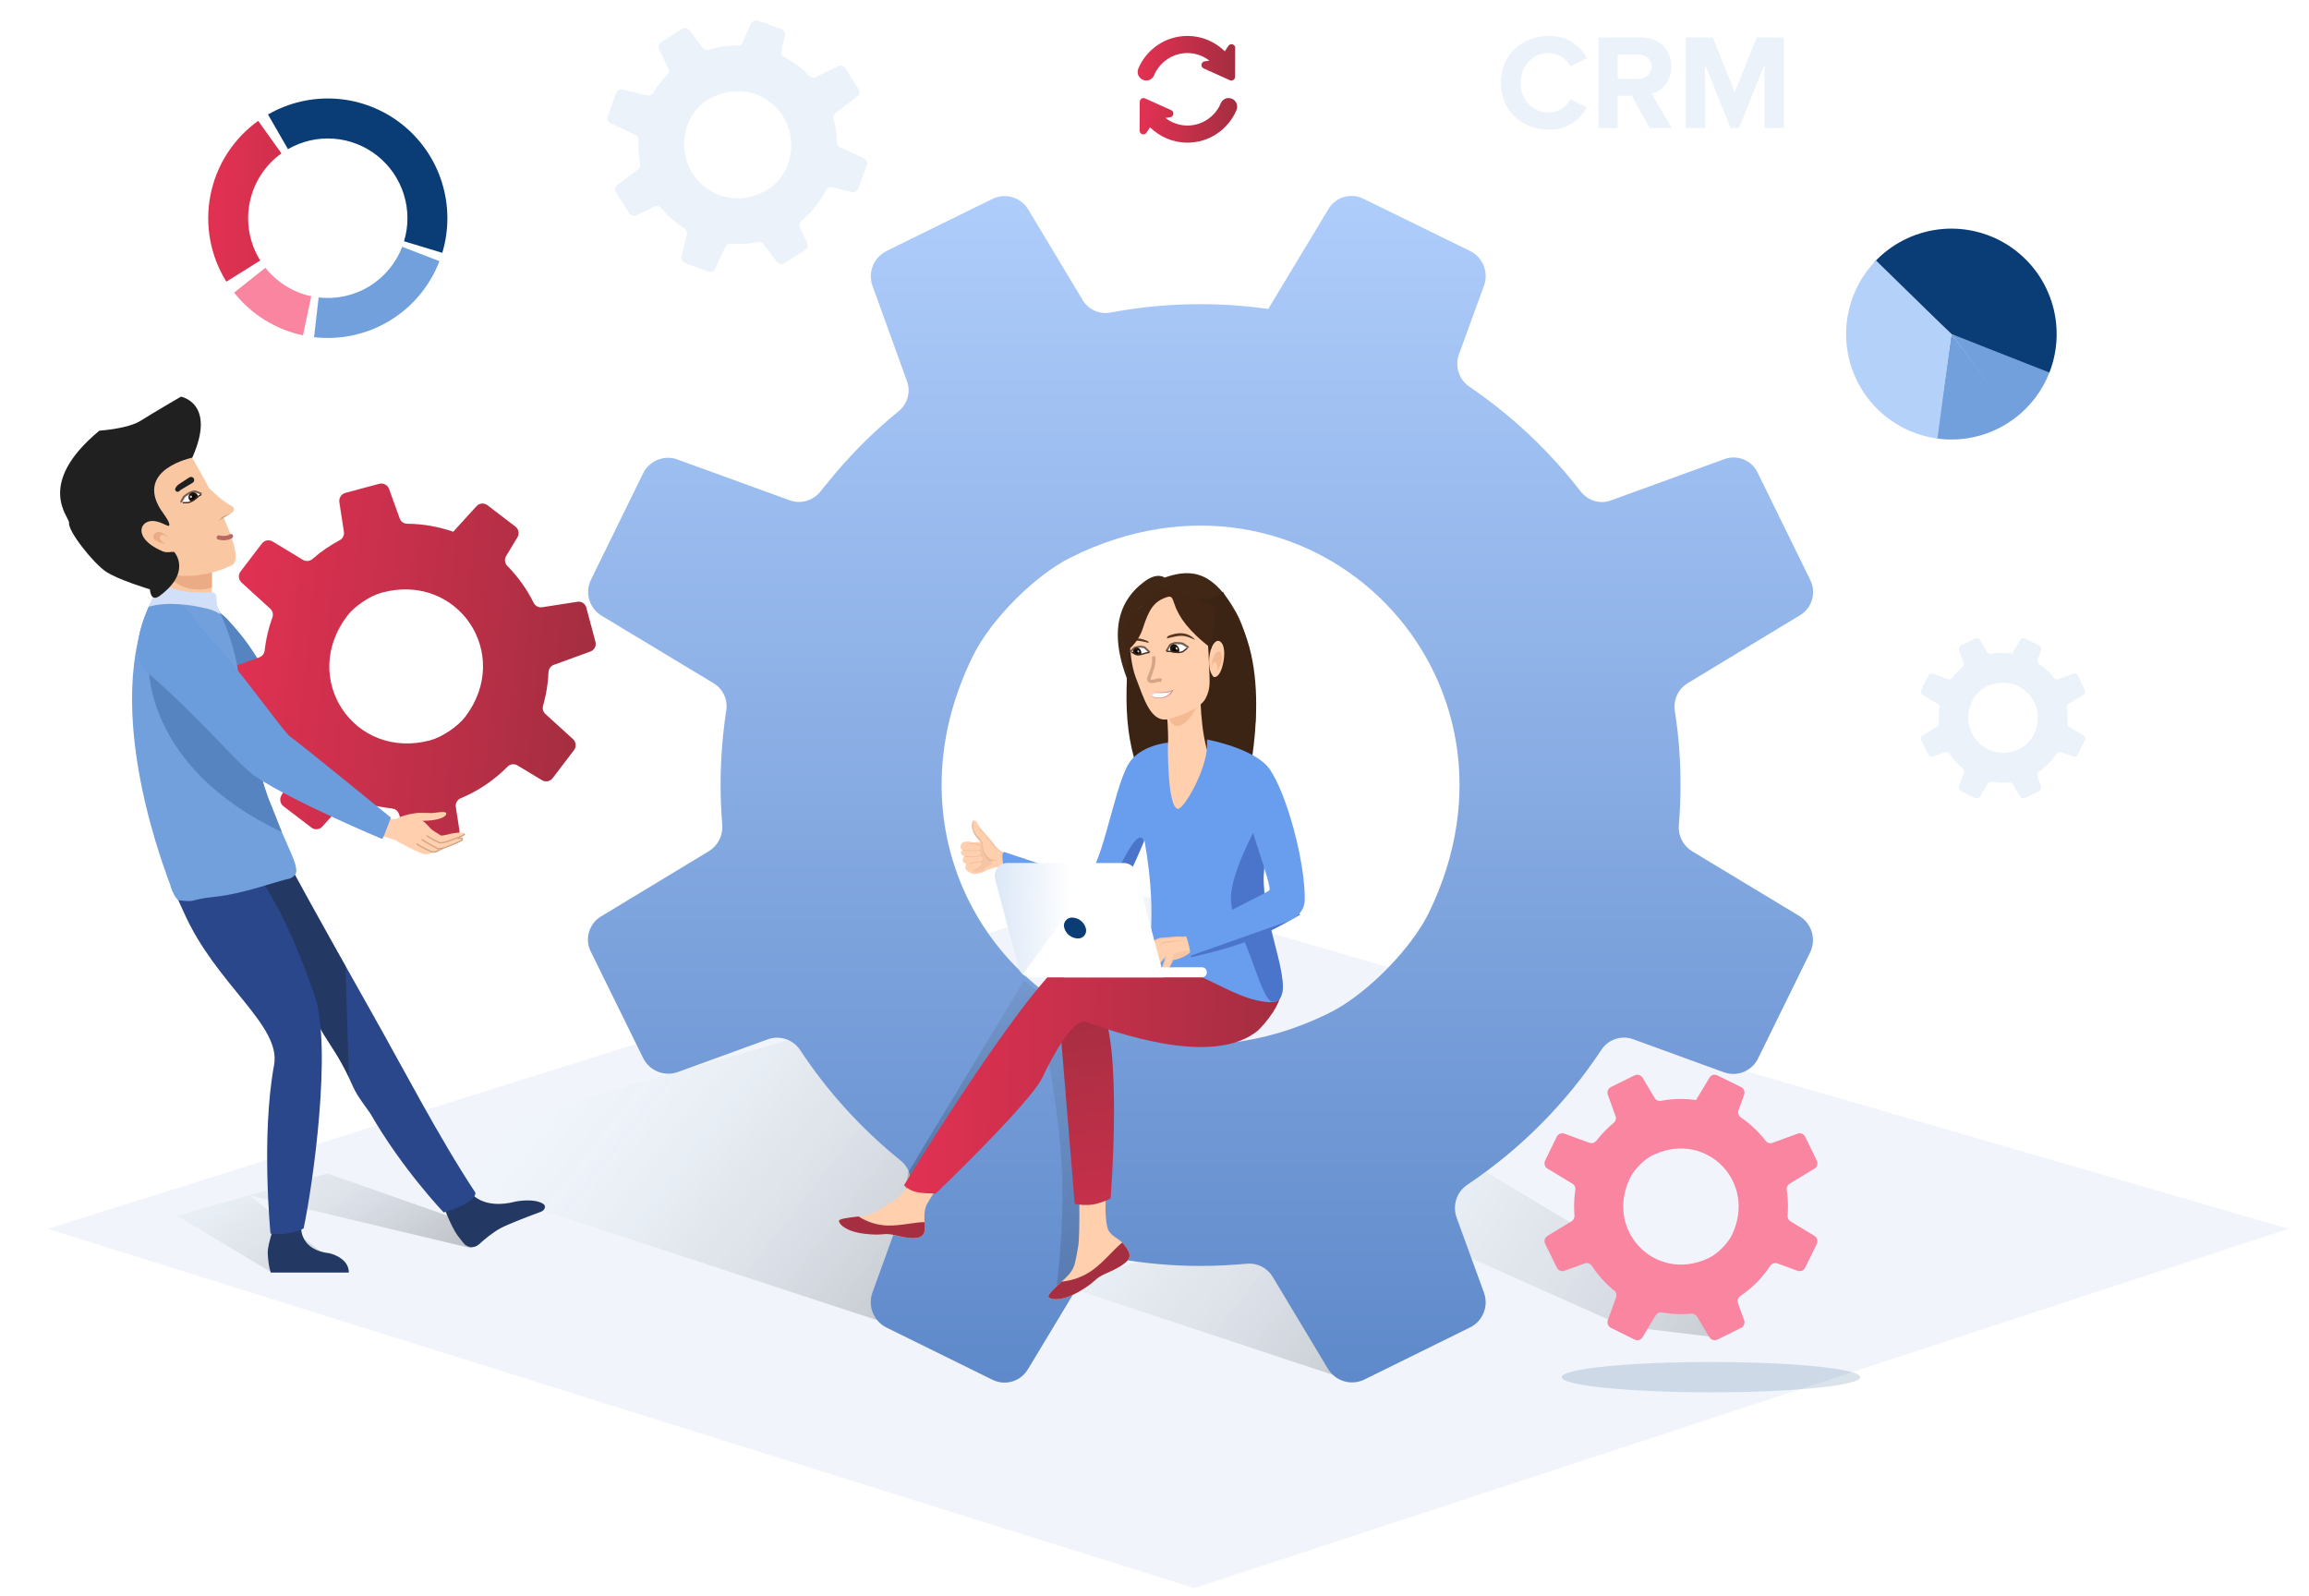 <svg width="340" height="235" viewBox="0 0 340 235" fill="none" xmlns="http://www.w3.org/2000/svg">
<g clip-path="url(#clip0)">
<g filter="url(#filter0_d)">
<path d="M173.88 231.85L5.009 178.94L163.557 129.116L335 178.94L173.88 231.85Z" fill="#F1F5FB"/>
</g>
<g filter="url(#filter1_di)">
<path d="M64.709 38.453C63.308 42.106 60.734 45.189 57.391 47.216C54.048 49.243 50.127 50.1 46.244 49.65L46.92 43.799C49.506 44.099 52.118 43.529 54.344 42.179C56.57 40.828 58.285 38.775 59.218 36.342L64.709 38.453Z" fill="#71A0DD"/>
<path d="M39.463 16.862C42.52 15.095 46.038 14.289 49.558 14.547C53.079 14.806 56.44 16.119 59.207 18.314C61.973 20.51 64.017 23.487 65.073 26.86C66.128 30.233 66.147 33.846 65.127 37.23L59.496 35.528C60.176 33.274 60.163 30.868 59.46 28.622C58.757 26.375 57.396 24.392 55.553 22.93C53.711 21.468 51.472 20.593 49.127 20.421C46.783 20.249 44.44 20.786 42.404 21.963L39.463 16.862Z" fill="#0A3D76"/>
<path d="M44.607 49.381C40.599 48.528 37.013 46.302 34.467 43.086L39.077 39.428C40.772 41.57 43.16 43.052 45.83 43.62L44.607 49.381Z" fill="#F985A0"/>
<path d="M33.334 41.478C30.96 37.674 30.124 33.108 30.994 28.708C31.864 24.309 34.375 20.407 38.017 17.796L41.441 22.584C39.016 24.323 37.343 26.922 36.763 29.852C36.184 32.782 36.741 35.824 38.322 38.357L33.334 41.478Z" fill="url(#paint0_linear)"/>
</g>
<g filter="url(#filter2_di)">
<path d="M301.814 54.755C300.76 57.506 298.946 59.899 296.584 61.655L287.34 49.191L301.814 54.755Z" fill="#71A0DD"/>
<path d="M276 38.603C278.461 35.961 281.765 34.261 285.343 33.796C288.921 33.331 292.549 34.129 295.602 36.054C298.655 37.98 300.942 40.91 302.069 44.343C303.195 47.775 303.092 51.493 301.775 54.856L287.34 49.191L276 38.603Z" fill="#0A3D76"/>
<path d="M296.67 61.59C295.044 62.817 293.193 63.712 291.222 64.222C289.25 64.733 287.198 64.849 285.182 64.566L287.34 49.191L296.67 61.59Z" fill="#71A0DD"/>
<path d="M285.286 64.58C282.436 64.198 279.749 63.031 277.524 61.209C275.298 59.387 273.623 56.98 272.684 54.26C271.746 51.539 271.581 48.61 272.209 45.801C272.837 42.992 274.232 40.413 276.24 38.352L287.34 49.191L285.286 64.58Z" fill="#B4D1FA"/>
</g>
<g filter="url(#filter3_f)">
<path d="M128.952 194.325L157.627 186.666L117.164 152.837L55.99 170.39L128.952 194.325Z" fill="url(#paint1_linear)"/>
</g>
<g filter="url(#filter4_f)">
<path d="M198.248 203.103L217.046 193.05L181.202 181.561L156.351 189.22L198.248 203.103Z" fill="url(#paint2_linear)"/>
</g>
<g filter="url(#filter5_f)">
<path d="M203.665 179.486L239.031 195.283L252.412 196.879L256.714 195.283L216.25 171.028L203.665 179.486Z" fill="url(#paint3_linear)"/>
</g>
<path d="M228.1 19.09C231.04 19.09 232.72 17.47 233.68 15.81L231.24 14.63C230.68 15.73 229.48 16.57 228.1 16.57C225.68 16.57 223.92 14.71 223.92 12.19C223.92 9.67 225.68 7.81 228.1 7.81C229.48 7.81 230.68 8.67 231.24 9.75L233.68 8.55C232.74 6.89 231.04 5.29 228.1 5.29C224.1 5.29 221 8.09 221 12.19C221 16.29 224.1 19.09 228.1 19.09Z" fill="#EBF2F9"/>
<path d="M246.17 18.85L243.17 13.77C244.61 13.43 246.09 12.17 246.09 9.81C246.09 7.33 244.39 5.51 241.61 5.51H235.37V18.85H238.21V14.11H240.29L242.91 18.85H246.17ZM241.19 11.61H238.21V8.01H241.19C242.33 8.01 243.19 8.69 243.19 9.81C243.19 10.93 242.33 11.61 241.19 11.61Z" fill="#EBF2F9"/>
<path d="M262.682 18.85V5.51H258.682L255.442 13.57L252.202 5.51H248.222V18.85H251.062V9.51L254.822 18.85H256.062L259.822 9.51V18.85H262.682Z" fill="#EBF2F9"/>
<g filter="url(#filter6_di)">
<path d="M264.952 134.875L249.143 125.334C248.501 124.939 247.981 124.373 247.64 123.7C247.299 123.028 247.15 122.273 247.21 121.521C247.372 119.564 247.452 117.587 247.451 115.589C247.463 111.948 247.187 108.312 246.625 104.715C246.492 103.913 246.603 103.089 246.945 102.351C247.286 101.613 247.842 100.995 248.539 100.579L265.053 90.592C265.911 90.077 266.543 89.257 266.823 88.296C267.103 87.334 267.01 86.302 266.563 85.406L258.79 69.55C258.365 68.686 257.637 68.01 256.745 67.649C255.854 67.288 254.861 67.268 253.956 67.593L237.261 73.666C235.65 74.292 233.817 73.747 232.727 72.335C228.111 66.36 222.579 61.156 216.336 56.917C215.601 56.407 215.053 55.667 214.78 54.814C214.507 53.96 214.522 53.04 214.825 52.196L218.531 42.027C218.864 41.085 218.844 40.053 218.473 39.125C218.103 38.196 217.408 37.435 216.518 36.982L200.79 29.276C200.478 29.113 200.144 28.998 199.799 28.933C198.994 28.766 198.158 28.855 197.406 29.188C196.655 29.521 196.027 30.081 195.609 30.789L188.482 42.61L186.749 45.496C183.454 45.025 180.13 44.788 176.801 44.786C172.355 44.784 167.919 45.196 163.549 46.017C162.756 46.173 161.934 46.081 161.196 45.752C160.457 45.424 159.837 44.876 159.42 44.182L151.405 30.839C150.876 29.966 150.04 29.323 149.061 29.037C148.082 28.752 147.032 28.843 146.117 29.295L134.013 35.246L130.549 36.961C129.633 37.409 128.914 38.18 128.531 39.126C128.149 40.072 128.128 41.126 128.474 42.087L133.53 56.068C133.828 56.847 133.871 57.7 133.654 58.505C133.437 59.309 132.97 60.024 132.321 60.547C128.395 63.746 124.824 67.358 121.668 71.321C121.382 71.638 121.113 71.97 120.861 72.315C120.778 72.431 120.683 72.539 120.578 72.637C120.033 73.217 119.33 73.622 118.556 73.802C117.782 73.981 116.972 73.927 116.228 73.647L99.729 67.649C99.546 67.576 99.356 67.522 99.162 67.487C98.284 67.314 97.374 67.433 96.57 67.826C95.767 68.219 95.114 68.866 94.711 69.666L87.018 85.362C86.57 86.278 86.481 87.329 86.767 88.308C87.054 89.287 87.697 90.122 88.568 90.65L105.062 100.596C105.747 101.003 106.292 101.608 106.627 102.332C106.961 103.056 107.069 103.865 106.935 104.651C106.384 108.268 106.107 111.922 106.109 115.581C106.109 117.558 106.19 119.515 106.351 121.452C106.413 122.222 106.259 122.995 105.907 123.683C105.555 124.371 105.018 124.947 104.358 125.347L88.489 134.951C87.641 135.464 87.016 136.277 86.737 137.229C86.457 138.181 86.543 139.203 86.978 140.095L94.692 155.771C95.14 156.692 95.913 157.414 96.862 157.798C97.81 158.181 98.867 158.2 99.828 157.849L113.039 153.047C113.894 152.734 114.829 152.718 115.695 153.001C116.56 153.284 117.306 153.85 117.812 154.608C121.866 160.754 126.846 166.233 132.575 170.85C133.245 171.379 133.73 172.107 133.962 172.93C134.193 173.753 134.158 174.628 133.863 175.43L128.466 190.32C128.12 191.286 128.14 192.345 128.522 193.297C128.904 194.249 129.623 195.028 130.54 195.484L146.148 203.172C147.048 203.616 148.082 203.706 149.045 203.422C150.008 203.138 150.828 202.501 151.344 201.639L151.769 200.952L160.045 187.213C160.474 186.497 161.111 185.93 161.871 185.587C162.63 185.245 163.477 185.143 164.296 185.295H164.316C168.437 186.035 172.616 186.406 176.803 186.405C179.078 186.405 181.313 186.285 183.548 186.083C184.305 186.003 185.069 186.141 185.75 186.481C186.431 186.82 187.002 187.347 187.395 187.999L195.531 201.538C196.066 202.431 196.916 203.091 197.913 203.386C198.91 203.681 199.982 203.59 200.915 203.13L216.501 195.444C216.927 195.224 217.315 194.936 217.65 194.593C218.166 194.041 218.522 193.358 218.678 192.618C218.834 191.878 218.785 191.109 218.535 190.395L214.468 179.238C214.233 178.568 214.174 177.848 214.299 177.148C214.423 176.448 214.725 175.793 215.176 175.244C215.425 174.953 215.711 174.695 216.026 174.478C223.874 169.231 230.598 162.468 235.803 154.584C236.232 153.932 236.842 153.42 237.558 153.112C238.273 152.803 239.064 152.712 239.831 152.848C240.057 152.89 240.28 152.951 240.496 153.03L253.848 157.893C254.786 158.232 255.815 158.214 256.74 157.842C257.665 157.47 258.42 156.769 258.863 155.875L259.044 155.511L266.554 140.218C267 139.288 267.084 138.224 266.787 137.236C266.491 136.247 265.837 135.405 264.952 134.875ZM140.148 104.712C140.95 101.868 142.015 99.105 143.33 96.46C145.949 91.194 152.412 84.678 157.69 82.075C158.257 81.791 158.824 81.53 159.382 81.267C193.9 65.732 227.191 99.688 210.455 134.289C208.26 138.809 203.406 144.116 198.674 147.403C197.648 148.115 196.571 148.749 195.452 149.301C190.634 151.64 185.845 153.013 181.172 153.538C154.548 156.503 132.636 131.99 140.148 104.712Z" fill="url(#paint4_linear)"/>
</g>
<g filter="url(#filter7_di)">
<path d="M267.17 181.975L263.647 179.84C263.505 179.751 263.39 179.624 263.315 179.473C263.241 179.322 263.208 179.154 263.222 178.986C263.259 178.548 263.277 178.105 263.277 177.658C263.279 176.845 263.216 176.033 263.09 175.23C263.061 175.05 263.085 174.866 263.161 174.701C263.237 174.536 263.36 174.398 263.515 174.305L267.194 172.07C267.385 171.955 267.526 171.771 267.589 171.556C267.651 171.341 267.63 171.11 267.531 170.91L265.799 167.36C265.703 167.167 265.541 167.015 265.342 166.934C265.144 166.854 264.922 166.849 264.72 166.921L260.999 168.281C260.822 168.348 260.627 168.355 260.445 168.301C260.263 168.248 260.104 168.136 259.99 167.983C258.961 166.646 257.727 165.482 256.336 164.533C256.172 164.418 256.05 164.253 255.989 164.062C255.929 163.871 255.933 163.665 256 163.477L256.825 161.199C256.9 160.988 256.895 160.757 256.813 160.549C256.73 160.342 256.575 160.171 256.377 160.07L252.87 158.345C252.801 158.309 252.727 158.283 252.651 158.268C252.472 158.231 252.285 158.251 252.118 158.326C251.951 158.4 251.811 158.525 251.717 158.684L250.128 161.33L249.742 161.976C249.008 161.871 248.267 161.818 247.525 161.818C246.534 161.817 245.546 161.909 244.572 162.093C244.395 162.128 244.212 162.108 244.048 162.034C243.883 161.961 243.745 161.838 243.652 161.683L241.865 158.694C241.748 158.497 241.561 158.353 241.343 158.288C241.124 158.223 240.889 158.244 240.685 158.345L237.987 159.677L237.216 160.062C237.011 160.162 236.851 160.334 236.765 160.546C236.68 160.758 236.676 160.994 236.753 161.209L237.885 164.341C237.95 164.514 237.959 164.704 237.911 164.883C237.863 165.061 237.759 165.22 237.616 165.337C236.742 166.053 235.946 166.862 235.242 167.748C235.178 167.819 235.118 167.893 235.062 167.97C235.044 167.996 235.022 168.02 234.998 168.041C234.877 168.172 234.721 168.262 234.548 168.303C234.375 168.343 234.195 168.331 234.029 168.268L230.35 166.927C230.31 166.911 230.268 166.898 230.225 166.89C230.029 166.851 229.827 166.878 229.648 166.966C229.469 167.055 229.324 167.199 229.234 167.378L227.519 170.891C227.419 171.096 227.4 171.331 227.464 171.55C227.528 171.769 227.671 171.956 227.866 172.074L231.545 174.3C231.699 174.39 231.822 174.526 231.897 174.688C231.973 174.85 231.998 175.032 231.969 175.208C231.846 176.018 231.784 176.836 231.785 177.655C231.785 178.098 231.802 178.536 231.839 178.969C231.853 179.142 231.818 179.315 231.74 179.469C231.662 179.623 231.542 179.752 231.395 179.842L227.857 181.99C227.668 182.105 227.529 182.287 227.466 182.5C227.404 182.714 227.423 182.943 227.521 183.143L229.24 186.65C229.34 186.856 229.512 187.018 229.723 187.104C229.935 187.19 230.17 187.194 230.384 187.115L233.329 186.041C233.519 185.971 233.728 185.967 233.92 186.03C234.113 186.093 234.279 186.219 234.393 186.388C235.295 187.764 236.405 188.99 237.683 190.023C237.831 190.142 237.939 190.306 237.989 190.49C238.04 190.674 238.032 190.869 237.966 191.048L236.763 194.38C236.686 194.597 236.69 194.834 236.775 195.047C236.861 195.26 237.021 195.434 237.226 195.536L240.703 197.257C240.904 197.357 241.134 197.377 241.349 197.314C241.563 197.25 241.746 197.107 241.861 196.914L241.956 196.76L243.795 193.686C243.891 193.526 244.033 193.4 244.202 193.324C244.371 193.247 244.559 193.225 244.742 193.259C245.66 193.425 246.592 193.508 247.525 193.508C248.033 193.508 248.531 193.481 249.029 193.435C249.197 193.417 249.367 193.448 249.519 193.524C249.671 193.599 249.798 193.717 249.886 193.862L251.699 196.891C251.818 197.091 252.008 197.239 252.23 197.305C252.452 197.371 252.691 197.351 252.899 197.249L256.372 195.528C256.467 195.479 256.554 195.415 256.629 195.338C256.744 195.215 256.823 195.062 256.858 194.896C256.893 194.731 256.881 194.559 256.825 194.399L255.918 191.902C255.866 191.752 255.853 191.591 255.88 191.435C255.908 191.278 255.975 191.131 256.075 191.008C256.131 190.943 256.195 190.885 256.265 190.836C258.014 189.662 259.512 188.148 260.672 186.384C260.768 186.238 260.904 186.124 261.063 186.055C261.223 185.985 261.399 185.965 261.569 185.995C261.62 186.005 261.67 186.019 261.718 186.036L264.689 187.125C264.898 187.201 265.128 187.197 265.334 187.114C265.54 187.03 265.709 186.873 265.807 186.673L265.848 186.591L267.522 183.175C267.623 182.967 267.643 182.728 267.578 182.506C267.513 182.284 267.367 182.095 267.17 181.975ZM239.355 175.23C239.533 174.592 239.77 173.972 240.063 173.379C240.645 172.201 242.087 170.742 243.263 170.16C243.389 170.097 243.514 170.037 243.639 169.979C251.334 166.503 258.752 174.107 255.023 181.846C254.533 182.858 253.452 184.045 252.396 184.781C252.168 184.941 251.928 185.084 251.679 185.208C250.68 185.705 249.604 186.025 248.497 186.156C242.564 186.816 237.681 181.329 239.355 175.23Z" fill="#F985A0"/>
</g>
<path d="M306.782 108.292L304.66 107.003C304.574 106.949 304.504 106.872 304.458 106.781C304.412 106.69 304.392 106.588 304.4 106.486C304.422 106.222 304.433 105.955 304.433 105.683C304.434 105.191 304.397 104.7 304.322 104.214C304.304 104.105 304.319 103.994 304.365 103.894C304.411 103.794 304.485 103.711 304.579 103.654L306.796 102.305C306.911 102.235 306.996 102.124 307.033 101.994C307.071 101.864 307.058 101.725 306.998 101.604L305.954 99.458C305.897 99.341 305.8 99.25 305.68 99.201C305.56 99.153 305.427 99.15 305.306 99.194L303.065 100.015C302.958 100.055 302.841 100.059 302.731 100.027C302.622 99.994 302.525 99.927 302.457 99.834C301.837 99.027 301.095 98.324 300.257 97.751C300.158 97.682 300.085 97.582 300.048 97.467C300.012 97.351 300.014 97.227 300.054 97.113L300.551 95.736C300.596 95.609 300.593 95.47 300.544 95.344C300.494 95.219 300.401 95.116 300.281 95.055L298.17 94.013C298.129 93.991 298.084 93.975 298.038 93.967C297.93 93.944 297.818 93.956 297.717 94.001C297.616 94.046 297.532 94.122 297.476 94.217L296.519 95.816L296.286 96.206C295.844 96.142 295.398 96.11 294.951 96.11C294.355 96.11 293.759 96.166 293.172 96.277C293.066 96.298 292.956 96.285 292.857 96.241C292.758 96.196 292.675 96.122 292.619 96.028L291.543 94.225C291.472 94.107 291.36 94.02 291.228 93.981C291.096 93.942 290.955 93.954 290.832 94.015L289.208 94.819L288.743 95.048C288.62 95.108 288.523 95.213 288.472 95.341C288.421 95.469 288.418 95.611 288.465 95.741L289.143 97.63C289.183 97.736 289.189 97.851 289.159 97.96C289.13 98.069 289.068 98.165 288.981 98.236C288.454 98.669 287.974 99.157 287.55 99.693C287.51 99.736 287.478 99.78 287.442 99.826C287.431 99.842 287.419 99.857 287.405 99.87C287.332 99.948 287.237 100.003 287.133 100.027C287.029 100.051 286.921 100.044 286.821 100.006L284.607 99.196C284.583 99.186 284.557 99.179 284.532 99.174C284.414 99.151 284.292 99.167 284.184 99.22C284.076 99.273 283.988 99.361 283.934 99.469L282.902 101.592C282.842 101.715 282.83 101.857 282.868 101.99C282.907 102.122 282.993 102.235 283.11 102.306L285.324 103.651C285.416 103.706 285.489 103.788 285.534 103.886C285.579 103.984 285.593 104.093 285.575 104.199C285.5 104.688 285.462 105.182 285.461 105.677C285.461 105.945 285.472 106.209 285.494 106.471C285.502 106.575 285.481 106.679 285.434 106.772C285.387 106.865 285.315 106.943 285.226 106.997L283.096 108.295C282.982 108.365 282.898 108.475 282.861 108.603C282.823 108.732 282.835 108.87 282.894 108.991L283.929 111.11C283.989 111.235 284.093 111.332 284.22 111.384C284.347 111.436 284.489 111.438 284.618 111.39L286.391 110.742C286.506 110.699 286.631 110.697 286.747 110.735C286.863 110.773 286.963 110.849 287.031 110.952C287.576 111.782 288.244 112.523 289.013 113.147C289.102 113.219 289.167 113.317 289.197 113.429C289.228 113.54 289.223 113.658 289.183 113.766L288.459 115.779C288.412 115.909 288.415 116.053 288.466 116.181C288.517 116.31 288.614 116.415 288.737 116.477L290.832 117.516C290.953 117.576 291.091 117.588 291.221 117.55C291.35 117.511 291.46 117.425 291.529 117.309L291.586 117.216L292.697 115.359C292.754 115.263 292.839 115.186 292.941 115.14C293.042 115.093 293.156 115.079 293.265 115.1C293.818 115.2 294.379 115.25 294.941 115.25C295.246 115.25 295.547 115.233 295.846 115.206C295.948 115.196 296.05 115.214 296.142 115.26C296.233 115.306 296.31 115.377 296.362 115.465L297.455 117.295C297.526 117.416 297.64 117.505 297.774 117.545C297.907 117.585 298.051 117.572 298.176 117.511L300.268 116.472C300.325 116.442 300.377 116.403 300.422 116.357C300.492 116.283 300.539 116.19 300.56 116.09C300.581 115.99 300.575 115.886 300.541 115.79L299.995 114.282C299.964 114.191 299.956 114.094 299.972 113.999C299.989 113.905 300.03 113.816 300.09 113.742C300.123 113.702 300.161 113.667 300.204 113.638C301.257 112.929 302.16 112.015 302.858 110.949C302.916 110.861 302.998 110.792 303.094 110.75C303.19 110.708 303.296 110.696 303.399 110.714C303.429 110.72 303.459 110.728 303.488 110.739L305.28 111.396C305.406 111.442 305.544 111.44 305.668 111.389C305.792 111.339 305.893 111.245 305.953 111.124L305.977 111.074L306.986 109.009C307.045 108.885 307.057 108.744 307.019 108.611C306.982 108.479 306.897 108.366 306.782 108.292ZM290.03 104.214C290.138 103.83 290.281 103.456 290.457 103.098C290.809 102.387 291.676 101.506 292.385 101.154C292.46 101.116 292.536 101.08 292.612 101.045C297.245 98.945 301.713 103.535 299.467 108.212C299.172 108.823 298.521 109.54 297.885 109.985C297.748 110.081 297.603 110.167 297.453 110.241C296.851 110.541 296.203 110.735 295.536 110.815C291.963 111.218 289.024 107.902 290.03 104.214Z" fill="#EBF2F9"/>
<path d="M127.181 23.302L123.719 21.692C123.578 21.625 123.459 21.52 123.373 21.39C123.288 21.259 123.241 21.108 123.236 20.952C123.226 20.547 123.199 20.139 123.154 19.729C123.076 18.982 122.938 18.241 122.742 17.515C122.698 17.353 122.703 17.182 122.757 17.024C122.811 16.866 122.912 16.727 123.045 16.626L126.218 14.208C126.383 14.083 126.495 13.901 126.531 13.697C126.568 13.493 126.526 13.283 126.414 13.109L124.463 10.027C124.356 9.859 124.191 9.737 124 9.683C123.809 9.629 123.604 9.647 123.426 9.733L120.126 11.35C119.969 11.43 119.789 11.456 119.615 11.424C119.441 11.393 119.283 11.305 119.163 11.175C118.081 10.052 116.827 9.107 115.449 8.376C115.287 8.288 115.158 8.148 115.083 7.979C115.008 7.81 114.991 7.621 115.034 7.441L115.569 5.27C115.617 5.069 115.59 4.858 115.494 4.676C115.397 4.493 115.237 4.352 115.044 4.28L111.638 3.053C111.57 3.026 111.5 3.01 111.427 3.004C111.258 2.987 111.088 3.025 110.941 3.11C110.794 3.195 110.678 3.324 110.608 3.479L109.405 6.065L109.113 6.696C108.425 6.673 107.736 6.699 107.052 6.773C106.138 6.871 105.236 7.054 104.356 7.319C104.197 7.369 104.026 7.368 103.867 7.317C103.707 7.266 103.568 7.167 103.467 7.034L101.522 4.475C101.394 4.307 101.208 4.193 100.999 4.155C100.791 4.118 100.577 4.161 100.398 4.274L98.043 5.764L97.368 6.194C97.19 6.306 97.059 6.48 97.002 6.683C96.944 6.886 96.963 7.103 97.056 7.292L98.406 10.05C98.485 10.204 98.513 10.379 98.486 10.55C98.458 10.721 98.377 10.878 98.254 11C97.519 11.746 96.867 12.569 96.307 13.454C96.255 13.525 96.207 13.598 96.163 13.675C96.149 13.7 96.132 13.725 96.113 13.747C96.013 13.879 95.877 13.979 95.721 14.033C95.565 14.087 95.396 14.093 95.237 14.051L91.712 13.189C91.673 13.178 91.633 13.171 91.592 13.169C91.408 13.153 91.224 13.197 91.067 13.296C90.911 13.395 90.791 13.542 90.726 13.715L89.493 17.109C89.421 17.307 89.427 17.526 89.508 17.72C89.589 17.915 89.74 18.072 89.931 18.161L93.544 19.835C93.694 19.903 93.819 20.015 93.904 20.156C93.989 20.297 94.029 20.46 94.019 20.624C93.986 21.38 94.011 22.136 94.093 22.888C94.136 23.293 94.197 23.693 94.273 24.088C94.303 24.244 94.288 24.407 94.231 24.556C94.174 24.705 94.077 24.835 93.95 24.932L90.9 27.258C90.737 27.382 90.627 27.562 90.591 27.764C90.554 27.966 90.595 28.174 90.704 28.347L92.639 31.394C92.752 31.573 92.927 31.704 93.13 31.761C93.334 31.819 93.551 31.799 93.741 31.706L96.351 30.426C96.519 30.341 96.711 30.314 96.895 30.352C97.08 30.389 97.247 30.487 97.369 30.631C98.339 31.802 99.485 32.816 100.765 33.636C100.915 33.73 101.031 33.868 101.097 34.032C101.163 34.196 101.175 34.377 101.132 34.548L100.356 37.729C100.306 37.935 100.334 38.153 100.434 38.34C100.533 38.527 100.699 38.67 100.898 38.743L104.277 39.97C104.472 40.041 104.687 40.037 104.879 39.957C105.07 39.877 105.225 39.728 105.312 39.54L105.383 39.389L106.779 36.384C106.851 36.227 106.97 36.097 107.118 36.01C107.267 35.922 107.439 35.883 107.611 35.896C108.474 35.956 109.342 35.939 110.203 35.845C110.671 35.794 111.128 35.72 111.583 35.629C111.736 35.596 111.896 35.607 112.044 35.661C112.192 35.716 112.321 35.811 112.417 35.936L114.39 38.535C114.52 38.705 114.709 38.821 114.919 38.86C115.13 38.898 115.348 38.856 115.529 38.742L118.564 36.813C118.646 36.759 118.72 36.691 118.781 36.614C118.875 36.489 118.932 36.34 118.948 36.185C118.963 36.03 118.936 35.873 118.868 35.732L117.789 33.537C117.726 33.404 117.698 33.258 117.707 33.111C117.717 32.965 117.765 32.823 117.845 32.701C117.89 32.636 117.942 32.577 118.002 32.525C119.498 31.274 120.73 29.736 121.625 28.002C121.698 27.858 121.812 27.74 121.952 27.66C122.092 27.581 122.252 27.545 122.413 27.555C122.46 27.559 122.508 27.566 122.554 27.577L125.407 28.279C125.607 28.327 125.819 28.301 126.001 28.204C126.183 28.107 126.322 27.946 126.394 27.753L126.423 27.675L127.627 24.367C127.699 24.166 127.694 23.945 127.611 23.748C127.529 23.551 127.375 23.392 127.181 23.302ZM100.851 19.892C100.953 19.291 101.11 18.7 101.322 18.127C101.743 16.988 102.926 15.506 103.95 14.854C104.059 14.783 104.17 14.716 104.279 14.651C111.031 10.691 118.63 16.921 115.959 24.397C115.609 25.374 114.733 26.572 113.829 27.352C113.634 27.521 113.426 27.676 113.208 27.814C112.336 28.369 111.375 28.771 110.367 29.002C104.964 30.205 99.918 25.661 100.851 19.892Z" fill="#EBF2F9"/>
<g clip-path="url(#clip1)">
<path fill-rule="evenodd" clip-rule="evenodd" d="M151.043 126.444L151.043 127.957C151.043 127.957 148.321 127.706 147.317 127.706C146.314 127.707 146.778 127.646 145.775 127.958C145.022 128.209 144.872 128.46 144.37 128.538C144.027 128.59 143.592 128.759 143.367 128.675C143.141 128.591 143.129 128.681 142.764 128.461C142.399 128.241 142.126 128.031 142.15 127.723C142.174 127.415 142.263 127.204 142.263 127.204C142.263 127.204 142.263 127.204 142.049 127.105C141.918 127.009 141.825 126.968 141.784 126.808C141.744 126.648 141.759 126.479 141.827 126.33C141.896 126.194 141.941 126.15 142.049 126.15C142.049 126.15 141.54 125.893 141.51 125.697C141.48 125.5 141.46 125.429 141.599 125.293C141.738 125.157 141.856 125.178 141.856 125.178C141.856 125.178 141.286 125.07 141.442 124.556C141.599 124.042 141.815 124.037 141.865 124.012C142.152 123.906 142.461 123.877 142.762 123.928C143.182 124.007 143.156 124.056 143.519 124.029C143.883 124.002 144.393 123.943 144.393 123.943C144.393 123.943 143.671 123.274 143.373 122.644C143.074 122.014 143.06 121.228 143.266 120.922C143.473 120.616 143.739 120.922 143.851 121.058C143.962 121.193 144.088 121.722 144.521 122.178C144.954 122.635 145.776 123.606 146.063 123.927C146.351 124.249 146.612 124.929 147.568 125.445C148.466 125.929 151.043 126.444 151.043 126.444Z" fill="#FFCFAE"/>
<path fill-rule="evenodd" clip-rule="evenodd" d="M146.5 126.631C146.106 126.645 145.519 126.32 145.144 125.764C144.77 125.208 144.731 124.689 144.721 124.429C144.721 124.429 144.764 123.963 144.292 123.436C143.819 122.909 143.613 122.639 143.447 122.278C143.309 121.975 143.339 121.097 143.353 120.811C143.321 120.845 143.292 120.883 143.266 120.922C143.06 121.228 143.073 122.013 143.373 122.644C143.672 123.275 144.395 123.94 144.395 123.94C144.395 123.94 144.563 124.404 144.598 124.641C144.633 124.879 144.595 125.689 144.965 126.206C145.336 126.723 146.072 127.199 146.129 127.233C146.185 127.266 145.897 127.013 145.812 126.953C145.728 126.893 146.91 126.655 146.91 126.655C146.91 126.655 146.893 126.621 146.5 126.631Z" fill="#EBBE9F"/>
<path fill-rule="evenodd" clip-rule="evenodd" d="M147.524 125.64C147.903 126.114 147.415 126.5 147.276 126.617C147.138 126.734 148.155 126.152 148.155 126.152L150.992 126.473L150.968 126.444C150.968 126.444 149.052 126.176 148.155 125.693C147.023 125.404 146.351 124.26 146.063 123.937C145.838 123.686 144.883 122.561 144.355 121.973C144.347 121.963 144.028 121.434 144.018 121.425C144.034 121.487 144.208 122.094 144.236 122.152C144.354 122.39 144.437 122.412 144.391 122.479C144.345 122.546 144.583 122.531 144.583 122.531C144.573 122.587 144.554 122.64 144.527 122.689C144.495 122.732 144.591 122.748 144.738 122.711C144.884 122.675 145.163 123.406 145.444 123.618C145.725 123.83 145.789 123.885 146.063 124.38C146.337 124.875 147.147 125.166 147.524 125.64Z" fill="#F5C5A5"/>
<path d="M144.52 126.916C144.534 126.881 144.701 126.738 144.708 126.703C144.771 126.703 144.771 126.451 144.758 126.275C144.677 126.199 144.521 125.949 144.357 125.976C144.521 125.949 144.501 125.783 144.51 125.633C144.489 125.469 144.34 125.251 144.27 125.195C144.465 125.134 144.559 124.88 144.561 124.764C144.562 124.649 144.199 124.421 143.971 124.335C143.742 124.248 142.902 124.188 142.87 124.158C143.021 124.173 144.208 124.275 144.362 124.384C144.402 124.427 144.611 124.427 144.62 124.482C144.657 124.868 144.727 125.976 145.058 126.357C145.432 126.788 146.175 127.189 146.228 127.217C145.979 127.3 145.738 127.399 145.506 127.511C145.091 127.707 144.907 128.142 144.56 128.279C143.808 128.53 143.308 128.315 143.266 128.21C143.459 128.114 144.118 127.937 144.357 127.67C144.771 127.205 144.577 126.969 144.52 126.916Z" fill="#F5C5A5"/>
<path d="M141.761 125.195C142.61 125.264 144.125 125.322 144.319 125.168C144.561 124.974 144.782 124.424 143.761 124.306L142.74 124.187" stroke="#EBBE9F" stroke-width="0.1"/>
<path d="M143.264 128.21C143.85 127.959 144.92 127.557 144.519 126.954C144.435 126.87 143.967 126.803 142.763 127.205" stroke="#EBBE9F" stroke-width="0.1"/>
<path d="M144.444 126.917C144.908 126.729 144.908 126.227 144.407 125.976" stroke="#EBBE9F" stroke-width="0.1"/>
<path d="M142.012 126.134C142.697 126.148 143.832 126.177 144.269 126.027C144.721 125.872 144.495 125.36 144.269 125.182" stroke="#EBBE9F" stroke-width="0.1"/>
</g>
<g filter="url(#filter8_f)">
<path d="M161.927 150.124L152.847 148.05C156 164.317 157.645 173.466 155.396 190.974L165.432 184.911C157.62 179.443 160.384 167.377 161.927 150.124Z" fill="url(#paint5_linear)"/>
</g>
<g filter="url(#filter9_f)">
<path d="M158.263 150.284L150.775 144.38L133.729 172.625L132.614 181.082C132.614 181.082 146.248 162.743 158.263 150.284Z" fill="url(#paint6_linear)"/>
</g>
<g filter="url(#filter10_f)">
<ellipse cx="251.935" cy="202.783" rx="21.984" ry="2.234" fill="#0A3D76" fill-opacity="0.15"/>
</g>
<g filter="url(#filter11_f)">
<path d="M39.899 187.304L26.04 179.006L36.713 176.007L48.183 172.783L72.716 181.4L69.371 183.794L36.713 176.007L51.051 187.304H39.899Z" fill="url(#paint7_linear)"/>
</g>
<path d="M170.403 108.169C178.029 109.75 180.357 110.49 184.858 106.397C184.858 106.397 185.169 95.813 181.998 90.142C178.826 84.472 175.764 83.519 171.484 85.052C171.484 85.052 170.48 84.206 168.583 85.582C160.822 91.209 166.028 101.763 170.403 108.169Z" fill="#412716"/>
<path d="M180.085 87.132C177.796 88.761 175.757 87.904 173.082 88.363C169.281 89.058 169.285 93.389 166.499 92.098C165.453 103.829 165.367 108.99 169.117 117.465C176.783 121.331 179.18 124.894 182.973 118.412C182.973 118.412 187.232 103.595 183.322 93.292C183.013 92.414 180.408 87.863 180.085 87.132Z" fill="#3C2415"/>
<path d="M172.159 120.203C172.159 120.203 171.473 111.559 172.015 109.058C171.998 107.526 171.927 105.418 171.648 104.179L176.737 101.412C176.764 101.291 176.622 107.961 178.155 111.607C179.187 111.454 175.429 119.437 175.429 119.437L172.159 120.203Z" fill="#FFCFAE"/>
<path d="M177.01 102.684C173.747 104.381 175.67 103.319 173.653 104.332L172.074 105.333C172.076 105.372 172.078 105.409 172.081 105.446C172.15 106.288 172.921 107.144 173.716 106.864C174.747 106.5 175.676 105.275 176.695 103.242L177.01 102.684Z" fill="#F5B994"/>
<path d="M167.263 99.819C168.452 102.852 169.451 106.635 172.237 105.85C175.023 105.065 176.973 103.934 177.531 102.828C178.255 101.391 178.135 100.576 178.05 98.289C177.942 95.412 177.814 93.229 177.51 92.499C174.87 87.138 173.077 87.546 171.295 87.683C167.732 88.964 166.022 90.31 166.37 94.889C166.41 95.417 166.542 97.982 167.263 99.819Z" fill="#FFCFAE"/>
<path d="M173.975 94.754C173.603 94.617 173.497 94.671 172.978 94.692C172.746 94.734 172.523 94.811 172.317 94.922C172.317 94.922 171.889 95.55 171.838 95.631C171.751 95.779 171.815 95.939 171.983 95.959C172.151 95.978 172.324 95.912 172.467 95.939C173.563 96.096 173.802 96.164 174.369 95.86C174.597 95.747 174.809 95.602 175 95.427C174.695 95.126 174.345 94.897 173.975 94.754Z" fill="white"/>
<path d="M172.809 94.955C172.505 94.979 172.333 95.298 172.425 95.668C172.449 95.764 172.529 95.969 172.66 95.953C172.712 95.946 173.233 96.049 173.476 96.061C173.504 96.018 173.527 95.96 173.545 95.884C173.559 95.791 173.554 95.689 173.528 95.582C173.435 95.212 173.113 94.932 172.809 94.955Z" fill="#28160D" stroke="#1C1105" stroke-width="0.2" stroke-miterlimit="10"/>
<path d="M173.062 95.973C173.221 95.96 173.311 95.793 173.262 95.599C173.214 95.404 173.046 95.257 172.887 95.27C172.728 95.282 172.638 95.45 172.686 95.644C172.734 95.838 172.902 95.986 173.062 95.973Z" fill="black"/>
<path opacity="0.77" d="M173.307 95.673C173.392 95.666 173.441 95.576 173.415 95.472C173.389 95.367 173.298 95.288 173.213 95.294C173.127 95.301 173.079 95.391 173.105 95.496C173.131 95.6 173.221 95.68 173.307 95.673Z" fill="white"/>
<path d="M171.827 95.867L172.329 95.033C172.375 94.958 172.439 94.903 172.516 94.873L172.759 94.784C172.884 94.739 173.017 94.719 173.153 94.726L173.818 94.761C173.953 94.768 174.09 94.811 174.218 94.888L174.965 95.347L175.186 95.352L174.456 94.701C174.303 94.607 174.138 94.554 173.975 94.546L173.312 94.511C173.156 94.502 173.003 94.526 172.861 94.579L172.618 94.669C172.457 94.708 172.309 94.785 172.181 94.895L171.594 95.91L171.827 95.867Z" fill="#D3A688"/>
<path opacity="0.5" d="M171.759 95.895L172.262 95.053C172.316 94.963 172.393 94.896 172.484 94.861L172.727 94.771C172.865 94.72 173.012 94.698 173.162 94.707L173.828 94.742C173.978 94.749 174.129 94.798 174.269 94.886L175.007 95.348" stroke="#0A0001" stroke-width="0.3" stroke-miterlimit="10"/>
<path d="M171.799 95.919L172.075 95.907C172.22 95.9 172.368 95.914 172.515 95.948C172.867 96.004 173.605 96.208 174.193 95.941C174.229 95.923 174.481 95.715 174.514 95.687L174.836 95.432" stroke="#472A22" stroke-width="0.2" stroke-miterlimit="10"/>
<path d="M167.147 95.37C167.412 95.219 167.514 95.252 167.942 95.216C168.143 95.227 168.347 95.268 168.547 95.338C168.547 95.338 169.073 95.808 169.137 95.869C169.25 95.981 169.243 96.119 169.112 96.152C168.98 96.185 168.821 96.149 168.712 96.185C167.864 96.427 167.688 96.506 167.14 96.315C166.922 96.246 166.709 96.149 166.503 96.026C166.666 95.748 166.886 95.524 167.147 95.37Z" fill="white"/>
<path d="M169.229 96.058L168.589 95.427C168.53 95.371 168.462 95.332 168.392 95.316L168.168 95.268C168.054 95.244 167.94 95.241 167.831 95.261L167.299 95.358C167.191 95.378 167.091 95.427 167.008 95.503L166.526 95.956L166.347 95.983L166.762 95.375C166.861 95.282 166.98 95.222 167.111 95.198L167.642 95.101C167.767 95.078 167.898 95.082 168.029 95.111L168.251 95.159C168.394 95.174 168.536 95.222 168.671 95.299L169.431 96.069L169.229 96.058Z" fill="#D3A688"/>
<path opacity="0.5" d="M169.284 96.072L168.642 95.436C168.573 95.367 168.491 95.32 168.407 95.301L168.185 95.253C168.058 95.225 167.932 95.222 167.812 95.245L167.279 95.343C167.159 95.364 167.049 95.42 166.959 95.506L166.484 95.96" stroke="#0A0001" stroke-width="0.3" stroke-miterlimit="10"/>
<path d="M167.352 95.474C167.079 95.5 166.902 95.765 166.956 96.066C166.97 96.145 166.984 96.149 167.023 96.214C167.349 96.429 167.618 96.392 167.957 96.313C167.977 96.237 167.96 96.058 167.945 95.972C167.891 95.671 167.626 95.448 167.352 95.474Z" fill="#28160D" stroke="#1C1105" stroke-width="0.2" stroke-miterlimit="10"/>
<path d="M167.437 96.327C167.572 96.317 167.652 96.177 167.615 96.015C167.577 95.854 167.437 95.731 167.302 95.741C167.166 95.751 167.087 95.891 167.124 96.053C167.162 96.215 167.302 96.337 167.437 96.327Z" fill="black"/>
<path opacity="0.77" d="M167.644 96.076C167.717 96.071 167.759 95.996 167.739 95.909C167.719 95.822 167.644 95.755 167.571 95.761C167.498 95.766 167.456 95.842 167.476 95.929C167.496 96.016 167.571 96.082 167.644 96.076Z" fill="white"/>
<path d="M169.206 96.085L168.977 96.105C168.857 96.116 168.74 96.143 168.628 96.186C168.354 96.269 167.801 96.512 167.255 96.362C167.221 96.351 166.964 96.212 166.93 96.193L166.605 96.024" stroke="#472A22" stroke-width="0.2" stroke-miterlimit="10"/>
<path d="M178.279 95.729C178.672 94.434 179.404 93.976 179.918 94.718C180.432 95.459 180.332 97.024 179.936 98.324C179.54 99.624 178.805 100.033 178.5 99.413C177.983 98.677 177.889 97.023 178.279 95.729Z" fill="#FFCFAE"/>
<path d="M178.701 96.718C179.021 95.978 179.495 95.688 179.757 96.072C180.019 96.455 179.961 97.369 179.637 98.104C179.313 98.84 178.839 99.139 178.566 98.75C178.293 98.361 178.373 97.453 178.701 96.718Z" fill="#F5B994"/>
<path d="M178.459 98.089C178.561 97.607 178.81 97.36 179.018 97.546C179.227 97.733 179.307 98.274 179.209 98.756C179.111 99.237 178.858 99.481 178.65 99.299C178.443 99.116 178.361 98.584 178.459 98.089Z" fill="#FFCFAE"/>
<path d="M165.774 95.184C166.095 94.674 166.552 93.388 168.862 94.346C169.007 94.406 169.077 94.431 169.177 94.66C167.128 94.184 166.951 94.132 165.774 95.184Z" fill="#553723"/>
<path d="M175.989 94.22C175.498 93.65 174.33 92.718 172.086 93.611C171.939 93.692 171.867 93.726 171.815 94C173.95 93.499 174.229 93.433 175.989 94.22Z" fill="#553723"/>
<path d="M169.878 96.652C170.01 97.992 169.568 98.708 169.142 99.952C169.149 100.023 169.172 100.093 169.209 100.155C169.345 100.398 169.877 100.382 170.475 100.155C170.699 100.097 170.82 100.122 171.028 100.195" stroke="#D3A688" stroke-width="0.5" stroke-miterlimit="10"/>
<path d="M168.272 92.555C167.554 94.771 165.771 96.12 165.365 96.14L165.745 91.308L171.478 86.303L178.927 89.298L178.408 95.505C171.312 90.142 173.654 87.304 171.767 87.943C169.88 88.582 169.168 89.783 168.272 92.555Z" fill="#412616"/>
<g clip-path="url(#clip2)">
<g style="mix-blend-mode:multiply" opacity="0.8">
<path d="M168.992 102.159C168.994 102.16 168.995 102.16 168.997 102.16C169.128 102.181 169.263 102.161 169.385 102.102C169.921 101.865 170.498 101.76 171.075 101.796C171.613 101.79 172.148 101.714 172.671 101.569C172.674 101.519 172.688 101.47 172.712 101.426C172.735 101.383 172.766 101.345 172.804 101.316C172.836 101.511 172.913 101.693 173.028 101.847C172.934 101.92 172.761 101.788 172.761 101.788C172.629 102.119 172.409 102.401 172.129 102.598C171.85 102.795 171.523 102.898 171.19 102.893C170.527 102.992 169.947 102.912 169.414 102.48C169.346 102.504 169.075 102.178 168.997 102.16C168.995 102.16 168.994 102.159 168.992 102.159Z" fill="#FFC6C6"/>
</g>
<path d="M169.352 102.276C169.769 102.07 170.224 101.969 170.681 101.983C171.345 102.011 172.01 101.915 172.646 101.697C172.448 102.036 172.173 102.314 171.847 102.504C171.522 102.694 171.157 102.789 170.788 102.781C170.529 102.815 170.265 102.788 170.017 102.701C169.769 102.613 169.542 102.468 169.352 102.276Z" fill="#FDFCFC"/>
<path d="M169.352 102.276L169.543 102.182C169.609 102.151 169.676 102.124 169.745 102.102L169.946 102.041C170.014 102.021 170.083 102.005 170.152 101.993L170.364 101.959C170.43 101.963 170.502 101.966 170.574 101.97L170.994 101.954C171.132 101.961 171.27 101.968 171.41 101.924L171.639 101.903L171.828 101.855L172.027 101.82L172.246 101.773C172.314 101.761 172.381 101.743 172.447 101.719C172.508 101.7 172.568 101.675 172.625 101.644L172.753 101.592L172.698 101.726C172.66 101.805 172.616 101.881 172.566 101.953L172.489 102.053L172.406 102.146L172.317 102.232L172.217 102.311C172.154 102.365 172.088 102.414 172.017 102.456C171.737 102.627 171.43 102.739 171.112 102.785C171.034 102.8 170.956 102.809 170.877 102.811L170.757 102.805L170.638 102.799C170.56 102.795 170.482 102.79 170.404 102.786L170.171 102.774C170.093 102.757 170.016 102.734 169.941 102.703C169.866 102.676 169.794 102.641 169.724 102.601C169.688 102.582 169.653 102.561 169.62 102.537L169.523 102.441L169.431 102.358C169.403 102.332 169.377 102.305 169.352 102.276V102.276ZM169.352 102.276C169.379 102.305 169.407 102.333 169.437 102.358L169.535 102.441L169.634 102.499L169.739 102.556C169.808 102.593 169.881 102.622 169.956 102.646C170.034 102.65 170.103 102.692 170.181 102.703L170.408 102.715C170.486 102.719 170.564 102.723 170.641 102.727L170.761 102.734L170.869 102.74C170.946 102.744 171.026 102.715 171.098 102.706C171.402 102.654 171.695 102.542 171.962 102.375L172.155 102.236C172.182 102.208 172.206 102.176 172.226 102.143L172.314 102.063L172.391 101.976C172.424 101.947 172.454 101.913 172.48 101.877C172.525 101.814 172.565 101.746 172.599 101.675L172.673 101.751C172.605 101.782 172.535 101.808 172.465 101.83L172.24 101.883L172.046 101.925L171.84 101.96L171.634 101.988L171.423 102.009C171.286 102.002 171.142 101.994 171.003 102.026C170.863 102.057 170.721 102.011 170.584 102.003L170.375 101.992L170.169 102.014L169.964 102.048L169.757 102.096L169.556 102.163L169.352 102.276Z" fill="#CB7A63"/>
<g style="mix-blend-mode:multiply" opacity="0.4">
<path d="M172.646 101.697C172.01 101.915 171.345 102.011 170.681 101.983C170.224 101.969 169.769 102.07 169.352 102.276C169.491 102.431 169.664 102.545 169.856 102.608C169.668 102.423 169.626 102.193 170.12 102.148C170.615 102.103 171.405 102.138 171.834 102.07C172.264 102.002 171.961 102.616 170.639 102.767L170.771 102.774C171.142 102.786 171.51 102.693 171.838 102.504C172.167 102.316 172.446 102.037 172.646 101.697V101.697Z" fill="#CEC0B6"/>
</g>
</g>
<path d="M166.204 184.317C166.303 184.517 166.342 184.741 166.316 184.962C166.291 185.184 166.202 185.394 166.061 185.566C165.546 186.278 164.344 186.892 162.99 187.463C162.821 187.538 162.656 187.602 162.525 187.668L162.42 187.719C162.391 187.733 162.365 187.748 162.338 187.759C161.038 188.419 161.364 188.742 158.968 190.136C156.237 191.725 154.778 191.349 154.423 191.03C154.123 190.761 155.164 189.8 156.322 188.718L156.491 188.561C156.646 188.418 156.8 188.271 156.953 188.126C158.324 186.817 158.296 186.01 158.75 183.608C159.12 181.647 158.837 172.13 158.837 172.13L163.067 172.593C163.067 172.593 162.293 179.889 163.325 181.343C163.877 182.119 164.675 182.355 165.242 182.976L165.352 183.106C165.689 183.47 165.976 183.877 166.204 184.317Z" fill="#FFCFAE"/>
<path d="M166.205 184.316C166.304 184.516 166.343 184.74 166.317 184.962C166.292 185.183 166.203 185.393 166.062 185.565C165.483 186.259 164.306 186.876 162.989 187.454C162.82 187.53 162.664 187.6 162.526 187.667L162.421 187.719C162.392 187.732 162.366 187.747 162.339 187.759C161.039 188.419 161.365 188.741 158.969 190.136C156.238 191.725 154.779 191.349 154.424 191.03C154.124 190.76 155.165 189.8 156.323 188.718C157.96 188.565 159.526 187.982 160.865 187.027C162.595 185.771 164.035 183.932 165.245 182.969L165.355 183.099C165.692 183.465 165.978 183.874 166.205 184.316Z" fill="#A62E41"/>
<path d="M136.12 181.351C135.86 182.647 134.015 182.431 131.954 181.919C129.892 181.406 130.382 182.015 127.448 181.689C124.514 181.362 123.622 180.269 123.536 179.831C123.456 179.443 124.906 179.307 126.46 179.121C126.656 179.1 126.853 179.076 127.05 179.052C128.805 178.83 130.091 177.696 131.686 176.763C133.196 175.881 135.451 172.284 135.451 172.284L139.473 172.603C139.473 172.603 137.362 175.815 136.546 177.212C136.066 178.034 136.091 179.12 136.151 179.96C136.203 180.423 136.193 180.891 136.12 181.351Z" fill="#FFCFAE"/>
<path d="M131.954 181.918C129.892 181.414 130.382 182.015 127.448 181.688C124.514 181.362 123.622 180.269 123.536 179.83C123.456 179.443 124.906 179.307 126.46 179.121L126.476 179.15C127.733 179.959 129.184 180.411 130.677 180.459C132.661 180.507 134.776 179.937 136.151 179.959C136.202 180.418 136.191 180.882 136.12 181.338C135.866 182.641 134.015 182.425 131.954 181.918Z" fill="#A62E41"/>
<path d="M156.132 151.546L158.256 177.269C159.117 177.449 160.002 177.484 160.875 177.374C162.084 177.189 163.536 176.483 163.536 176.483C163.536 176.483 165.36 153.441 162.059 148.303C158.757 143.165 156.132 151.546 156.132 151.546Z" fill="url(#paint8_linear)"/>
<path d="M183.856 145.786C183.856 145.786 163.978 138.524 158.421 140.319C152.864 142.115 133.119 174.519 133.119 174.519C133.119 174.519 133.496 175.022 134.523 175.408C135.479 175.767 137.793 175.744 137.793 175.744C137.793 175.744 151.69 162.441 153.483 158.67C155.275 154.898 158.062 150.083 159.855 150.444C163.519 151.72 178.653 157.393 185.344 151.649C190.184 146.618 188.504 143.921 188.504 143.921L183.856 145.786Z" fill="url(#paint9_linear)"/>
<path d="M185.646 131.41C186.397 128.252 186.769 121.98 184.099 116.905C181.676 112.308 177.925 108.908 177.698 109.042C178.176 112.557 174.377 119.161 173.46 119.099C171.839 118.989 171.969 109.351 171.969 109.351C171.969 109.351 167.768 109.722 166.132 112.557C163.865 116.474 162.033 129.325 159.6 129.152C158.483 129.071 147.971 125.482 147.971 125.482C147.971 125.482 147.363 125.105 147.722 127.26C147.722 127.26 150.289 129.036 154.98 131.41C157.461 132.666 160.457 134.182 161.512 133.939C163.648 133.435 164.968 130.577 166.772 127.656L168.521 123.727C170.822 136.786 168.308 140.378 169.892 141.755C171.565 143.208 171.227 141.389 176.487 143.673C179.935 145.172 182.982 147.127 186.204 147.503C187.895 147.702 188.342 147.53 188.753 146.386C189.95 143.063 184.213 137.431 185.646 131.41Z" fill="#699DEE"/>
<path d="M175.37 140.953C181.173 139.595 184.436 138.799 191.461 134.669L186.968 131.318C186.487 131.796 176.188 136.733 175.55 137.771C174.913 138.808 175.37 140.953 175.37 140.953Z" fill="#4A75CB"/>
<path d="M188.825 146.051C188.611 147.332 187.954 147.661 187.073 147.439C185.911 146.35 184.929 142.807 183.591 139.456C182.635 137.062 181.911 138.186 181.289 133.002C180.788 128.84 185.423 121.101 186.166 119.418C187.557 125.099 186.557 124.021 186.166 127.557C185.421 134.298 189.448 142.331 188.825 146.051Z" fill="#4A75CB"/>
<path d="M175.291 138.352L175.123 137.87C174.464 138.1 173.499 137.974 173.294 137.987L171.056 138.175C170.537 138.206 170.057 138.459 169.737 138.869L166.862 142.546C166.997 142.957 167.534 143.262 168.661 141.782L167.415 143.231C167.46 143.571 167.797 143.762 168.732 142.722C168.463 143.104 168.283 143.391 168.313 143.432L168.315 143.435C168.412 143.566 168.78 144.285 171.515 140.901C171.73 140.765 171.856 140.81 170.865 143.259C170.862 143.768 171.274 144.318 172.729 141.262C173.437 141.206 174.839 140.67 175.393 139.93L175.862 139.508C175.398 138.46 175.444 138.717 175.291 138.352Z" fill="#FFCFAE"/>
<path d="M168.661 141.782C167.534 143.262 166.997 142.957 166.862 142.546L169.737 138.869C170.057 138.459 170.537 138.206 171.056 138.175L173.294 137.987C173.499 137.974 174.464 138.1 175.123 137.87L175.291 138.352C175.444 138.717 175.398 138.46 175.862 139.508L175.393 139.93C174.839 140.67 173.437 141.206 172.729 141.262C171.274 144.318 170.862 143.768 170.865 143.259C171.856 140.81 171.73 140.765 171.515 140.901C168.78 144.285 168.412 143.566 168.315 143.435L168.313 143.432C168.283 143.391 168.463 143.104 168.732 142.722M168.661 141.782C168.852 141.532 169.537 141.195 169.762 140.834L168.661 141.782ZM168.661 141.782L167.415 143.231C167.46 143.571 167.797 143.762 168.732 142.722M168.732 142.722C169.102 142.311 170.097 141.967 170.672 141.105C170.286 141.599 169.141 142.141 168.732 142.722Z" stroke="#F5C5A5" stroke-width="0.2"/>
<path d="M168.434 123.885C167.151 127.07 164.702 132.529 162.682 133.389C161.685 133.813 159.327 133.328 156.669 132.512C158.533 132.666 160.264 132.354 161.92 131.894C163.715 131.403 163.86 129.069 166.167 125.209C167.664 122.711 168.218 123.182 168.434 123.885Z" fill="#4A75CB"/>
<path d="M172.811 140.641C172.975 140.203 174.654 139.972 175.473 139.912C175.146 140.641 173.425 141.066 172.606 141.188L172.811 140.641Z" fill="#F5C5A5"/>
<path d="M174.83 138.475C173.555 138.581 171.006 138.794 170.847 139.112C170.847 138.794 171.516 138.475 174.83 138.475Z" fill="#EEBE9E"/>
<path d="M177.696 108.883C177.696 108.883 184.758 110.187 186.905 113.192C189.485 116.796 192.247 127.147 192.121 132.575C192.087 134.069 190.962 135.186 189.554 135.685L175.307 140.732C175.307 140.732 175.307 139.775 174.669 137.86C175.307 136.823 186.423 131.576 186.905 131.097C187.387 130.619 183.972 121.813 183.972 120.376C183.972 118.94 177.696 108.883 177.696 108.883Z" fill="#699DEE"/>
<path d="M58.945 118.65C60.062 117.482 59.972 116.614 59.972 116.614C59.972 116.614 44.766 107.924 43.462 107.06C42.573 106.472 39.423 98.023 34.97 92.864C32.763 90.308 31.875 89.066 28.747 89.966L24.325 92.939C21.215 93.829 21.05 96.698 23.603 98.815C30.786 104.787 36.371 111.493 38.608 112.903C44.162 116.402 57.313 118.65 57.313 118.65C57.313 118.65 57.987 119.652 58.945 118.65Z" fill="#5584C0"/>
<path d="M69.353 175.656C69.353 175.656 71.094 178.177 75.9 176.932C75.9 176.932 78.568 176.372 79.983 177.261C80.472 177.569 80.221 178.216 79.679 178.417C78.02 179.031 74.773 180.262 73.672 180.868C72.537 181.491 71.354 182.475 70.518 183.235C70.361 183.377 70.177 183.486 69.977 183.555C69.776 183.624 69.564 183.651 69.353 183.634C69.141 183.618 68.936 183.559 68.748 183.46C68.561 183.361 68.395 183.225 68.262 183.06C68 182.738 67.702 182.355 67.373 181.915C66.455 180.672 65.226 177.454 65.226 177.454L69.353 175.656Z" fill="#233862"/>
<path d="M69.999 175.615C69.999 175.615 70.427 176.976 65.333 178.528C65.333 178.528 59.238 172.163 54.53 163.958C52.399 160.988 52.432 161.017 51.497 158.952C47.678 150.538 37.371 137.847 30.818 131.485L41.993 126.189C41.993 126.189 47.542 136.385 54.53 148.734C59.565 157.631 64.478 167.234 69.999 175.615Z" fill="#2B478B"/>
<g filter="url(#filter12_di)">
<path d="M80.38 102.202C80.59 101.141 80.719 100.065 80.765 98.985C80.774 98.745 80.854 98.513 80.996 98.318C81.137 98.124 81.333 97.976 81.559 97.894L86.939 95.937C87.217 95.836 87.448 95.635 87.585 95.373C87.723 95.111 87.758 94.807 87.684 94.52L86.329 89.45C86.255 89.175 86.083 88.936 85.845 88.781C85.607 88.626 85.32 88.564 85.039 88.607L79.83 89.415C79.581 89.452 79.327 89.41 79.103 89.294C78.88 89.177 78.7 88.993 78.588 88.767C77.589 86.759 76.277 84.924 74.702 83.33C74.515 83.14 74.397 82.893 74.367 82.628C74.336 82.364 74.394 82.096 74.532 81.868L76.193 79.117C76.346 78.864 76.4 78.563 76.345 78.272C76.29 77.981 76.13 77.721 75.895 77.541L71.766 74.384C71.529 74.203 71.234 74.118 70.937 74.145C70.641 74.172 70.365 74.309 70.165 74.53L66.739 78.299C64.557 77.538 62.266 77.14 59.956 77.12C59.716 77.118 59.483 77.044 59.288 76.906C59.092 76.768 58.943 76.573 58.861 76.348L57.291 72.002C57.189 71.716 56.983 71.478 56.713 71.336C56.444 71.194 56.132 71.159 55.838 71.237L50.866 72.572C50.573 72.65 50.32 72.834 50.155 73.088C49.989 73.343 49.923 73.649 49.97 73.949L50.642 78.309C50.68 78.554 50.641 78.805 50.53 79.026C50.42 79.248 50.243 79.429 50.024 79.545C48.583 80.308 47.235 81.235 46.008 82.309C45.815 82.476 45.574 82.577 45.32 82.599C45.067 82.621 44.812 82.561 44.594 82.43L40.142 79.733C39.888 79.579 39.586 79.525 39.295 79.58C39.003 79.636 38.742 79.797 38.562 80.033L35.422 84.153C35.238 84.393 35.151 84.694 35.178 84.996C35.206 85.298 35.345 85.578 35.569 85.782L39.797 89.633C39.971 89.791 40.094 89.999 40.15 90.228C40.206 90.457 40.193 90.697 40.112 90.919C39.74 91.94 39.448 92.989 39.238 94.055C39.124 94.63 39.035 95.203 38.971 95.775C38.946 96.004 38.857 96.222 38.715 96.403C38.572 96.584 38.382 96.722 38.166 96.8L32.991 98.68C32.713 98.78 32.484 98.981 32.347 99.243C32.211 99.505 32.177 99.808 32.254 100.094L33.592 105.104C33.671 105.397 33.855 105.651 34.109 105.817C34.363 105.983 34.669 106.049 34.969 106.002L39.096 105.363C39.362 105.32 39.634 105.369 39.869 105.501C40.104 105.633 40.288 105.841 40.39 106.09C41.218 108.112 42.355 109.992 43.759 111.665C43.923 111.859 44.022 112.1 44.043 112.354C44.063 112.608 44.003 112.862 43.872 113.08L41.443 117.103C41.286 117.364 41.23 117.674 41.287 117.973C41.344 118.272 41.509 118.54 41.75 118.724L45.853 121.862C46.09 122.043 46.386 122.129 46.683 122.102C46.98 122.075 47.256 121.937 47.456 121.716L50.813 118.018C50.981 117.833 51.201 117.705 51.443 117.649C51.686 117.593 51.94 117.612 52.171 117.705C53.326 118.155 54.519 118.502 55.735 118.742C56.401 118.874 57.065 118.972 57.725 119.043C57.95 119.066 58.164 119.152 58.342 119.291C58.52 119.43 58.655 119.616 58.732 119.829L60.326 124.239C60.43 124.527 60.638 124.765 60.909 124.907C61.18 125.049 61.494 125.084 61.789 125.006L66.772 123.664C67.06 123.588 67.309 123.407 67.472 123.157C67.635 122.908 67.7 122.607 67.655 122.312L67.118 118.833C67.078 118.568 67.128 118.297 67.259 118.063C67.39 117.829 67.596 117.645 67.843 117.541C70.426 116.464 72.769 114.882 74.736 112.889C74.924 112.698 75.171 112.577 75.436 112.545C75.701 112.512 75.97 112.57 76.199 112.709L79.803 114.881C80.056 115.035 80.357 115.089 80.648 115.034C80.939 114.978 81.199 114.818 81.379 114.582L84.516 110.465C84.701 110.223 84.788 109.92 84.761 109.616C84.734 109.313 84.594 109.031 84.369 108.826L80.311 105.133C80.146 104.982 80.026 104.787 79.965 104.572C79.905 104.357 79.905 104.128 79.967 103.913C80.126 103.356 80.264 102.785 80.38 102.202ZM63.304 109.024C52.108 111.964 44.073 99.868 51.166 90.635C52.231 89.249 54.489 87.731 56.178 87.275C67.401 84.215 75.508 96.26 68.532 105.516C67.426 106.981 65.076 108.558 63.304 109.024Z" fill="url(#paint10_linear)"/>
</g>
<path d="M50.891 142.305L51.368 158.581C49.869 155.322 47.851 152.99 46.908 150.922C41.369 143.18 33.922 140.355 27.312 133.983L41.332 124.912C41.332 124.912 43.843 129.931 50.891 142.305Z" fill="#233862"/>
<path d="M61.592 119.693C59.423 119.895 58.349 120.59 58.349 120.59L57.242 120.599C57.242 120.599 55.891 122.842 56.146 122.998C56.4 123.153 58.265 123.716 58.265 123.716C58.319 123.864 62.08 125.827 62.659 125.802C63.239 125.778 63.66 125.574 63.715 125.505C64.026 125.527 64.336 125.438 64.588 125.252C65.075 125.011 65.577 124.799 66.09 124.618L67.524 124.022C68.508 123.502 67.903 123.417 67.903 123.417C67.59 123.409 67.278 123.444 66.974 123.52C67.87 123.256 68.611 122.914 68.356 122.726C67.933 122.415 66.332 122.774 66.332 122.774C66.332 122.774 65.315 123.067 64.904 123.024C64.201 122.509 63.778 122.419 63.298 121.875C62.486 120.955 62.195 120.851 62.195 120.851C62.195 120.851 64.783 120.921 65.597 120.084C66.115 119.363 64.959 119.568 63.673 119.719C62.749 119.692 61.592 119.693 61.592 119.693Z" fill="#FFCFAE"/>
<g filter="url(#filter13_f)">
<path d="M62.162 123.641C62.698 124.024 64.227 124.854 64.416 124.939C64.605 125.025 65.201 124.922 65.725 124.731C66.589 124.389 68.151 123.791 68.081 123.598C68.019 123.428 68.193 123.364 67.433 123.449" stroke="#D3A688" stroke-width="0.2" stroke-linecap="round"/>
</g>
<g filter="url(#filter14_f)">
<path d="M62.878 123.075C63.413 123.458 64.481 123.989 64.67 124.074C64.86 124.159 65.455 124.057 65.979 123.865C66.843 123.523 68.242 123.146 68.396 122.815" stroke="#D3A688" stroke-width="0.2" stroke-linecap="round"/>
</g>
<g filter="url(#filter15_f)">
<path d="M65.201 124.923C64.677 125.114 64.253 125.578 63.605 125.429C63.402 125.383 61.949 124.684 61.414 124.301" stroke="#D3A688" stroke-width="0.2" stroke-linecap="round"/>
</g>
<path d="M44.359 180.921C44.359 180.921 44.245 184.07 48.502 184.54C48.502 184.54 51.362 185.14 51.369 187.379H39.87C39.87 187.379 39.511 186.476 39.423 184.54C39.356 183.053 40.861 179.166 40.861 179.166L44.359 180.921Z" fill="#233862"/>
<path d="M37.199 127.841C37.199 127.841 41.678 132.85 46.354 146.705C48.899 154.244 46.11 174.302 44.705 180.887C44.705 180.887 42.606 182.026 39.831 181.639C39.831 181.639 38.423 167.299 40.357 156.817C41.439 150.951 31.812 145.009 27.101 134.408C23.896 127.196 22.997 127.319 27.789 127.146L37.199 127.841Z" fill="#2B478B"/>
<path d="M43.636 128.226C43.636 128.99 42.755 129.36 42.568 129.397C40.811 129.719 35.906 131.63 31.488 132.07C27.767 132.459 29.065 132.891 26.357 132.572C25.855 132.471 25.166 130.82 25.082 130.338C24.978 129.811 14.36 104.173 22.534 88.051C22.799 87.758 24.281 88.141 26.32 88.626C28.039 89.035 29.346 88.732 30.977 88.051L31.774 89.009C33.207 91.562 34.599 95.566 35.119 99.221C35.383 101.079 35.645 102.393 35.952 104.027C36.066 104.632 36.182 105.224 36.301 105.799C36.533 106.927 36.771 108.002 37.017 109.024C37.681 111.788 38.383 114.169 39.071 116.224C39.804 118.407 40.523 120.222 41.165 121.742C41.998 123.71 42.701 125.178 43.141 126.309C43.458 127.099 43.636 127.727 43.636 128.226Z" fill="#71A0DD"/>
<path d="M41.491 122.518C20.979 112.836 21.902 97.713 21.902 97.713C21.902 97.713 32.197 103.872 36.308 105.477C36.539 106.605 36.778 107.68 37.023 108.702C37.688 111.466 37.138 110.091 37.827 112.146C38.56 114.329 38.938 116.211 39.58 117.731C40.42 119.699 41.052 121.394 41.491 122.518Z" fill="#5584C0"/>
<path d="M56.608 122.886C57.263 121.173 57.563 120.397 57.563 120.397C57.563 120.397 44.17 109.461 42.803 108.522C41.873 107.886 37.721 101.917 33.207 96.508C32.108 95.194 30.911 93.934 29.543 92.359C28.318 90.949 27.79 89.646 26.516 89.008C24.715 88.741 23.703 88.905 21.896 89.327C20.622 92.199 19.102 96.799 21.736 99.061C29.154 105.425 35.293 112.819 37.626 114.357C43.416 118.175 56.225 123.521 56.225 123.521C56.225 123.521 56.307 123.635 56.608 122.886Z" fill="#6B9CDB"/>
<path d="M23.745 84.637L23.892 88.142C23.892 88.142 27.154 89.329 29.305 88.904C31.107 88.023 31.149 88.24 31.149 88.24L31.213 83.812L27.387 83.084L23.745 84.637Z" fill="#F9C8A3"/>
<path d="M23.956 83.478C25.054 86.228 28.462 87.416 31.21 86.525L31.21 83.705C30.294 83.34 26.645 84.509 25.795 84.002L23.956 83.478Z" fill="#EAAB85"/>
<path d="M23.438 83.835L12.505 70.947L28.134 67.128C28.134 67.128 36.915 81.76 34.177 83.193C31.44 84.627 28.393 84.769 28.393 84.769C26.387 84.838 25.272 84.826 23.438 83.835Z" fill="#F9C8A3"/>
<path d="M34.029 75.57L32.123 76.729L32.436 75.701L34.029 75.57Z" fill="#C69B7D"/>
<path d="M30.779 71.898C31.992 72.95 32.543 73.632 34.089 74.484C34.189 74.518 34.275 74.582 34.338 74.666C34.4 74.75 34.437 74.85 34.443 74.955C34.448 75.06 34.426 75.166 34.379 75.262C34.327 75.356 34.25 75.435 34.157 75.49C33.279 75.956 32.906 75.87 32.429 76.458C31.813 77.207 31.485 76.506 31.35 76.04L30.779 71.898Z" fill="#F9C8A3"/>
<path d="M28.371 71.086C28.591 70.954 28.663 70.669 28.532 70.449C28.398 70.222 28.101 70.153 27.88 70.297L26.371 71.284C26.128 71.442 25.935 71.659 25.825 71.899C25.66 72.246 26.079 72.576 26.377 72.334L26.625 72.131C26.641 72.118 26.659 72.106 26.677 72.095L28.371 71.086Z" fill="#202020"/>
<path d="M34.004 78.955C34.004 78.955 33.367 79.434 32.222 79.147" stroke="#B96665" stroke-width="0.64" stroke-linecap="round" stroke-linejoin="round"/>
<path d="M24.143 78.596C23.25 78.015 22.542 78.493 22.551 79.073C22.561 79.655 24.344 80.35 24.781 79.891C25.133 79.526 24.679 78.946 24.143 78.596Z" fill="#EAAB85"/>
<path d="M24.612 79.094C23.998 78.521 23.513 78.766 23.519 79.212C23.525 79.658 24.751 80.451 25.057 80.166C25.307 79.934 24.973 79.447 24.612 79.094Z" fill="#F9C8A3"/>
<path d="M31.15 87.202C29.455 87.289 25.691 87.315 24.241 85.983C24.103 85.852 23.922 85.776 23.732 85.77C23.543 85.764 23.376 86.01 23.197 86.346C22.458 87.728 22.477 88.348 21.922 89.337C24.849 88.449 28.917 89.282 28.917 89.282C29.704 89.488 31.176 89.591 32.412 90.446C31.976 88.956 31.916 89.504 31.875 87.953C31.877 87.855 31.861 87.756 31.828 87.663C31.791 87.571 31.736 87.487 31.668 87.416C31.599 87.343 31.515 87.287 31.421 87.252C31.335 87.218 31.243 87.201 31.15 87.202Z" fill="#D2DFF9"/>
<path d="M23.521 87.734C22.145 88.754 22.073 86.778 22.073 86.778C22.073 86.778 17.328 85.361 15.54 84.13C13.752 82.899 10.003 78.25 10.17 76.981C10.262 76.168 5.087 71.337 14.632 63.413C14.632 63.413 18.809 63.161 20.726 61.946C22.642 60.731 26.641 58.411 26.641 58.411C26.641 58.411 31.911 59.328 28.313 67.392C28.313 67.392 19.979 69.058 23.619 74.966C23.921 75.442 25.178 77.017 24.896 77.395C24.758 77.579 24.157 77.065 23.083 76.788C20.622 76.187 19.297 79.188 23.868 81.147C24.69 81.505 25.166 81.159 25.668 81.292C25.668 81.292 28.3 84.188 23.521 87.734Z" fill="#202020"/>
<path d="M27.218 73.052C27.464 72.77 27.583 72.754 28.037 72.51C28.257 72.424 28.487 72.367 28.722 72.342C28.722 72.342 29.413 72.569 29.498 72.601C29.65 72.661 29.678 72.805 29.545 72.903C29.412 73 29.23 73.04 29.121 73.13C28.268 73.788 28.098 73.955 27.456 74.025C27.203 74.059 26.947 74.063 26.693 74.036C26.797 73.672 26.976 73.337 27.218 73.052Z" fill="white"/>
<path d="M28.18 72.662C28.476 72.508 28.841 72.627 28.994 72.927C29.039 73.015 29.061 73.109 29.062 73.201C28.762 73.454 28.591 73.585 28.243 73.775C28.109 73.723 27.993 73.623 27.921 73.484C27.768 73.184 27.884 72.816 28.18 72.662Z" fill="#28160D" stroke="#1C1105" stroke-width="0.2" stroke-miterlimit="10"/>
<path d="M28.618 73.511C28.449 73.598 28.24 73.531 28.152 73.361C28.064 73.19 28.13 72.981 28.3 72.893C28.47 72.805 28.679 72.873 28.767 73.043C28.855 73.214 28.788 73.423 28.618 73.511Z" fill="black"/>
<path opacity="0.77" d="M28.198 73.302C28.113 73.346 28.008 73.313 27.964 73.227C27.921 73.142 27.954 73.037 28.039 72.993C28.123 72.95 28.228 72.983 28.272 73.069C28.316 73.154 28.283 73.259 28.198 73.302Z" fill="white"/>
<path d="M29.605 72.733L28.758 72.409C28.681 72.38 28.599 72.374 28.519 72.392L28.267 72.452C28.138 72.483 28.016 72.535 27.904 72.608L27.358 72.962C27.246 73.035 27.152 73.133 27.083 73.249L26.681 73.936L26.496 74.05L26.786 73.239C26.869 73.098 26.982 72.98 27.116 72.893L27.66 72.539C27.788 72.456 27.93 72.395 28.078 72.362L28.328 72.302C28.485 72.249 28.649 72.228 28.814 72.241L29.825 72.646L29.605 72.733Z" fill="#D3A688"/>
<path opacity="0.5" d="M29.675 72.723L28.828 72.399C28.737 72.364 28.639 72.357 28.544 72.378L28.294 72.438C28.151 72.471 28.016 72.529 27.893 72.61L27.347 72.965C27.224 73.045 27.121 73.153 27.046 73.283L26.652 73.965" stroke="#0A0001" stroke-width="0.3" stroke-miterlimit="10"/>
<path d="M29.649 72.817L29.413 72.947C29.289 73.014 29.172 73.095 29.064 73.189C28.815 73.408 28.295 73.898 27.66 74.013C27.622 74.019 27.321 74.017 27.281 74.017L26.902 74.022" stroke="#472A22" stroke-width="0.2" stroke-miterlimit="10"/>
<path d="M176.971 143.913H156.678V142.424H176.971C177.168 142.424 177.357 142.503 177.497 142.642C177.636 142.782 177.715 142.971 177.715 143.169C177.715 143.366 177.636 143.555 177.497 143.695C177.357 143.834 177.168 143.913 176.971 143.913Z" fill="white"/>
<path d="M171.424 143.913H151.818C151.4 143.91 150.995 143.77 150.665 143.514C150.334 143.257 150.098 142.9 149.991 142.495L146.538 129.473C146.463 129.19 146.453 128.894 146.511 128.607C146.568 128.32 146.691 128.051 146.869 127.819C147.048 127.587 147.277 127.4 147.539 127.27C147.802 127.141 148.09 127.074 148.382 127.075H165.466C165.888 127.074 166.298 127.213 166.632 127.47C166.966 127.728 167.205 128.089 167.311 128.496L171.424 143.913Z" fill="white"/>
<path d="M148.382 127.079C148.09 127.079 147.802 127.145 147.54 127.274C147.278 127.403 147.049 127.59 146.871 127.821C146.693 128.053 146.57 128.322 146.512 128.608C146.454 128.894 146.463 129.19 146.537 129.472L149.99 142.495C150.095 142.884 150.32 143.23 150.632 143.484L162.512 127.079H148.382Z" fill="url(#paint11_linear)"/>
<path d="M159.878 136.648C159.939 136.831 159.953 137.026 159.921 137.216C159.888 137.405 159.809 137.584 159.691 137.736C159.573 137.888 159.42 138.008 159.244 138.087C159.068 138.165 158.876 138.199 158.684 138.186C158.237 138.168 157.806 138.01 157.454 137.734C157.101 137.458 156.844 137.078 156.719 136.648C156.66 136.466 156.646 136.271 156.679 136.082C156.712 135.893 156.791 135.715 156.909 135.563C157.027 135.412 157.18 135.291 157.355 135.212C157.53 135.133 157.722 135.099 157.913 135.111C158.361 135.129 158.791 135.288 159.143 135.563C159.496 135.839 159.753 136.219 159.878 136.648Z" fill="#0A3D76"/>
<g clip-path="url(#clip3)" filter="url(#filter16_di)">
<path d="M168.782 11.859C169.286 11.859 169.742 11.556 169.937 11.089C170.743 9.167 172.638 7.812 174.848 7.812C176.065 7.812 177.182 8.23 178.077 8.923L177.375 9.032C177.135 9.069 176.949 9.259 176.917 9.5C176.884 9.74 177.014 9.973 177.234 10.073L181.092 11.811C181.261 11.887 181.457 11.872 181.613 11.772C181.769 11.671 181.863 11.499 181.864 11.313L181.884 7.057C181.885 6.815 181.728 6.601 181.497 6.53C181.265 6.46 181.015 6.549 180.881 6.751L180.35 7.551C178.932 6.154 176.989 5.29 174.848 5.29C171.6 5.29 168.808 7.276 167.617 10.098C167.452 10.489 167.493 10.938 167.728 11.291C167.962 11.646 168.358 11.859 168.782 11.859Z" fill="url(#paint12_linear)"/>
<path d="M181.968 15.005C181.733 14.651 181.338 14.438 180.913 14.438C180.409 14.438 179.953 14.741 179.758 15.207C178.952 17.13 177.057 18.485 174.847 18.485C173.63 18.485 172.514 18.067 171.619 17.374L172.32 17.265C172.56 17.228 172.746 17.038 172.779 16.797C172.811 16.557 172.682 16.323 172.461 16.224L168.603 14.486C168.434 14.41 168.238 14.425 168.082 14.525C167.927 14.626 167.832 14.798 167.831 14.983L167.811 19.24C167.81 19.482 167.967 19.696 168.198 19.766C168.43 19.837 168.68 19.747 168.814 19.546L169.346 18.746C170.763 20.143 172.706 21.007 174.847 21.007C178.095 21.007 180.887 19.021 182.078 16.199C182.243 15.807 182.202 15.36 181.968 15.005Z" fill="url(#paint13_linear)"/>
</g>
</g>
<defs>
<filter id="filter0_d" x="3.009" y="127.116" width="337.991" height="110.733" filterUnits="userSpaceOnUse" color-interpolation-filters="sRGB">
<feFlood flood-opacity="0" result="BackgroundImageFix"/>
<feColorMatrix in="SourceAlpha" type="matrix" values="0 0 0 0 0 0 0 0 0 0 0 0 0 0 0 0 0 0 127 0"/>
<feOffset dx="2" dy="2"/>
<feGaussianBlur stdDeviation="2"/>
<feColorMatrix type="matrix" values="0 0 0 0 0 0 0 0 0 0 0 0 0 0 0 0 0 0 0.2 0"/>
<feBlend mode="normal" in2="BackgroundImageFix" result="effect1_dropShadow"/>
<feBlend mode="normal" in="SourceGraphic" in2="effect1_dropShadow" result="shape"/>
</filter>
<filter id="filter1_di" x="28.658" y="12.5" width="43.22" height="43.267" filterUnits="userSpaceOnUse" color-interpolation-filters="sRGB">
<feFlood flood-opacity="0" result="BackgroundImageFix"/>
<feColorMatrix in="SourceAlpha" type="matrix" values="0 0 0 0 0 0 0 0 0 0 0 0 0 0 0 0 0 0 127 0"/>
<feOffset dx="2" dy="2"/>
<feGaussianBlur stdDeviation="2"/>
<feColorMatrix type="matrix" values="0 0 0 0 0 0 0 0 0 0 0 0 0 0 0 0 0 0 0.15 0"/>
<feBlend mode="normal" in2="BackgroundImageFix" result="effect1_dropShadow"/>
<feBlend mode="normal" in="SourceGraphic" in2="effect1_dropShadow" result="shape"/>
<feColorMatrix in="SourceAlpha" type="matrix" values="0 0 0 0 0 0 0 0 0 0 0 0 0 0 0 0 0 0 127 0" result="hardAlpha"/>
<feOffset dx="-2" dy="-2"/>
<feGaussianBlur stdDeviation="2"/>
<feComposite in2="hardAlpha" operator="arithmetic" k2="-1" k3="1"/>
<feColorMatrix type="matrix" values="0 0 0 0 0 0 0 0 0 0 0 0 0 0 0 0 0 0 0.2 0"/>
<feBlend mode="normal" in2="shape" result="effect2_innerShadow"/>
</filter>
<filter id="filter2_di" x="269.835" y="31.666" width="39.009" height="39.05" filterUnits="userSpaceOnUse" color-interpolation-filters="sRGB">
<feFlood flood-opacity="0" result="BackgroundImageFix"/>
<feColorMatrix in="SourceAlpha" type="matrix" values="0 0 0 0 0 0 0 0 0 0 0 0 0 0 0 0 0 0 127 0"/>
<feOffset dx="2" dy="2"/>
<feGaussianBlur stdDeviation="2"/>
<feColorMatrix type="matrix" values="0 0 0 0 0 0 0 0 0 0 0 0 0 0 0 0 0 0 0.15 0"/>
<feBlend mode="normal" in2="BackgroundImageFix" result="effect1_dropShadow"/>
<feBlend mode="normal" in="SourceGraphic" in2="effect1_dropShadow" result="shape"/>
<feColorMatrix in="SourceAlpha" type="matrix" values="0 0 0 0 0 0 0 0 0 0 0 0 0 0 0 0 0 0 127 0" result="hardAlpha"/>
<feOffset dx="-2" dy="-2"/>
<feGaussianBlur stdDeviation="2"/>
<feComposite in2="hardAlpha" operator="arithmetic" k2="-1" k3="1"/>
<feColorMatrix type="matrix" values="0 0 0 0 0 0 0 0 0 0 0 0 0 0 0 0 0 0 0.2 0"/>
<feBlend mode="normal" in2="shape" result="effect2_innerShadow"/>
</filter>
<filter id="filter3_f" x="53.99" y="150.837" width="105.637" height="45.489" filterUnits="userSpaceOnUse" color-interpolation-filters="sRGB">
<feFlood flood-opacity="0" result="BackgroundImageFix"/>
<feBlend mode="normal" in="SourceGraphic" in2="BackgroundImageFix" result="shape"/>
<feGaussianBlur stdDeviation="1" result="effect1_foregroundBlur"/>
</filter>
<filter id="filter4_f" x="154.351" y="179.561" width="64.695" height="25.542" filterUnits="userSpaceOnUse" color-interpolation-filters="sRGB">
<feFlood flood-opacity="0" result="BackgroundImageFix"/>
<feBlend mode="normal" in="SourceGraphic" in2="BackgroundImageFix" result="shape"/>
<feGaussianBlur stdDeviation="1" result="effect1_foregroundBlur"/>
</filter>
<filter id="filter5_f" x="201.665" y="169.028" width="57.049" height="29.851" filterUnits="userSpaceOnUse" color-interpolation-filters="sRGB">
<feFlood flood-opacity="0" result="BackgroundImageFix"/>
<feBlend mode="normal" in="SourceGraphic" in2="BackgroundImageFix" result="shape"/>
<feGaussianBlur stdDeviation="1" result="effect1_foregroundBlur"/>
</filter>
<filter id="filter6_di" x="84.576" y="26.851" width="188.406" height="182.734" filterUnits="userSpaceOnUse" color-interpolation-filters="sRGB">
<feFlood flood-opacity="0" result="BackgroundImageFix"/>
<feColorMatrix in="SourceAlpha" type="matrix" values="0 0 0 0 0 0 0 0 0 0 0 0 0 0 0 0 0 0 127 0"/>
<feOffset dx="2" dy="2"/>
<feGaussianBlur stdDeviation="2"/>
<feColorMatrix type="matrix" values="0 0 0 0 0 0 0 0 0 0 0 0 0 0 0 0 0 0 0.15 0"/>
<feBlend mode="normal" in2="BackgroundImageFix" result="effect1_dropShadow"/>
<feBlend mode="normal" in="SourceGraphic" in2="effect1_dropShadow" result="shape"/>
<feColorMatrix in="SourceAlpha" type="matrix" values="0 0 0 0 0 0 0 0 0 0 0 0 0 0 0 0 0 0 127 0" result="hardAlpha"/>
<feOffset dx="-2" dy="-2"/>
<feGaussianBlur stdDeviation="2"/>
<feComposite in2="hardAlpha" operator="arithmetic" k2="-1" k3="1"/>
<feColorMatrix type="matrix" values="0 0 0 0 0 0 0 0 0 0 0 0 0 0 0 0 0 0 0.2 0"/>
<feBlend mode="normal" in2="shape" result="effect2_innerShadow"/>
</filter>
<filter id="filter7_di" x="225.427" y="156.25" width="48.197" height="47.1" filterUnits="userSpaceOnUse" color-interpolation-filters="sRGB">
<feFlood flood-opacity="0" result="BackgroundImageFix"/>
<feColorMatrix in="SourceAlpha" type="matrix" values="0 0 0 0 0 0 0 0 0 0 0 0 0 0 0 0 0 0 127 0"/>
<feOffset dx="2" dy="2"/>
<feGaussianBlur stdDeviation="2"/>
<feColorMatrix type="matrix" values="0 0 0 0 0 0 0 0 0 0 0 0 0 0 0 0 0 0 0.15 0"/>
<feBlend mode="normal" in2="BackgroundImageFix" result="effect1_dropShadow"/>
<feBlend mode="normal" in="SourceGraphic" in2="effect1_dropShadow" result="shape"/>
<feColorMatrix in="SourceAlpha" type="matrix" values="0 0 0 0 0 0 0 0 0 0 0 0 0 0 0 0 0 0 127 0" result="hardAlpha"/>
<feOffset dx="-2" dy="-2"/>
<feGaussianBlur stdDeviation="2"/>
<feComposite in2="hardAlpha" operator="arithmetic" k2="-1" k3="1"/>
<feColorMatrix type="matrix" values="0 0 0 0 0 0 0 0 0 0 0 0 0 0 0 0 0 0 0.2 0"/>
<feBlend mode="normal" in2="shape" result="effect2_innerShadow"/>
</filter>
<filter id="filter8_f" x="150.847" y="146.05" width="16.585" height="46.925" filterUnits="userSpaceOnUse" color-interpolation-filters="sRGB">
<feFlood flood-opacity="0" result="BackgroundImageFix"/>
<feBlend mode="normal" in="SourceGraphic" in2="BackgroundImageFix" result="shape"/>
<feGaussianBlur stdDeviation="1" result="effect1_foregroundBlur"/>
</filter>
<filter id="filter9_f" x="130.614" y="142.38" width="29.648" height="40.702" filterUnits="userSpaceOnUse" color-interpolation-filters="sRGB">
<feFlood flood-opacity="0" result="BackgroundImageFix"/>
<feBlend mode="normal" in="SourceGraphic" in2="BackgroundImageFix" result="shape"/>
<feGaussianBlur stdDeviation="1" result="effect1_foregroundBlur"/>
</filter>
<filter id="filter10_f" x="204.95" y="175.549" width="93.969" height="54.468" filterUnits="userSpaceOnUse" color-interpolation-filters="sRGB">
<feFlood flood-opacity="0" result="BackgroundImageFix"/>
<feBlend mode="normal" in="SourceGraphic" in2="BackgroundImageFix" result="shape"/>
<feGaussianBlur stdDeviation="12.5" result="effect1_foregroundBlur"/>
</filter>
<filter id="filter11_f" x="24.04" y="170.783" width="50.677" height="18.521" filterUnits="userSpaceOnUse" color-interpolation-filters="sRGB">
<feFlood flood-opacity="0" result="BackgroundImageFix"/>
<feBlend mode="normal" in="SourceGraphic" in2="BackgroundImageFix" result="shape"/>
<feGaussianBlur stdDeviation="1" result="effect1_foregroundBlur"/>
</filter>
<filter id="filter12_di" x="28.24" y="67.332" width="67.296" height="65.767" filterUnits="userSpaceOnUse" color-interpolation-filters="sRGB">
<feFlood flood-opacity="0" result="BackgroundImageFix"/>
<feColorMatrix in="SourceAlpha" type="matrix" values="0 0 0 0 0 0 0 0 0 0 0 0 0 0 0 0 0 0 127 0"/>
<feOffset dx="2" dy="2"/>
<feGaussianBlur stdDeviation="2"/>
<feColorMatrix type="matrix" values="0 0 0 0 0 0 0 0 0 0 0 0 0 0 0 0 0 0 0.15 0"/>
<feBlend mode="normal" in2="BackgroundImageFix" result="effect1_dropShadow"/>
<feBlend mode="normal" in="SourceGraphic" in2="effect1_dropShadow" result="shape"/>
<feColorMatrix in="SourceAlpha" type="matrix" values="0 0 0 0 0 0 0 0 0 0 0 0 0 0 0 0 0 0 127 0" result="hardAlpha"/>
<feOffset dx="-2" dy="-2"/>
<feGaussianBlur stdDeviation="2"/>
<feComposite in2="hardAlpha" operator="arithmetic" k2="-1" k3="1"/>
<feColorMatrix type="matrix" values="0 0 0 0 0 0 0 0 0 0 0 0 0 0 0 0 0 0 0.2 0"/>
<feBlend mode="normal" in2="shape" result="effect2_innerShadow"/>
</filter>
<filter id="filter13_f" x="61.862" y="123.112" width="6.521" height="2.158" filterUnits="userSpaceOnUse" color-interpolation-filters="sRGB">
<feFlood flood-opacity="0" result="BackgroundImageFix"/>
<feBlend mode="normal" in="SourceGraphic" in2="BackgroundImageFix" result="shape"/>
<feGaussianBlur stdDeviation="0.1" result="effect1_foregroundBlur"/>
</filter>
<filter id="filter14_f" x="62.578" y="122.515" width="6.118" height="1.889" filterUnits="userSpaceOnUse" color-interpolation-filters="sRGB">
<feFlood flood-opacity="0" result="BackgroundImageFix"/>
<feBlend mode="normal" in="SourceGraphic" in2="BackgroundImageFix" result="shape"/>
<feGaussianBlur stdDeviation="0.1" result="effect1_foregroundBlur"/>
</filter>
<filter id="filter15_f" x="61.114" y="124.001" width="4.387" height="1.757" filterUnits="userSpaceOnUse" color-interpolation-filters="sRGB">
<feFlood flood-opacity="0" result="BackgroundImageFix"/>
<feBlend mode="normal" in="SourceGraphic" in2="BackgroundImageFix" result="shape"/>
<feGaussianBlur stdDeviation="0.1" result="effect1_foregroundBlur"/>
</filter>
<filter id="filter16_di" x="165" y="3.29" width="23.696" height="23.717" filterUnits="userSpaceOnUse" color-interpolation-filters="sRGB">
<feFlood flood-opacity="0" result="BackgroundImageFix"/>
<feColorMatrix in="SourceAlpha" type="matrix" values="0 0 0 0 0 0 0 0 0 0 0 0 0 0 0 0 0 0 127 0"/>
<feOffset dx="2" dy="2"/>
<feGaussianBlur stdDeviation="2"/>
<feColorMatrix type="matrix" values="0 0 0 0 0 0 0 0 0 0 0 0 0 0 0 0 0 0 0.15 0"/>
<feBlend mode="normal" in2="BackgroundImageFix" result="effect1_dropShadow"/>
<feBlend mode="normal" in="SourceGraphic" in2="effect1_dropShadow" result="shape"/>
<feColorMatrix in="SourceAlpha" type="matrix" values="0 0 0 0 0 0 0 0 0 0 0 0 0 0 0 0 0 0 127 0" result="hardAlpha"/>
<feOffset dx="-2" dy="-2"/>
<feGaussianBlur stdDeviation="2"/>
<feComposite in2="hardAlpha" operator="arithmetic" k2="-1" k3="1"/>
<feColorMatrix type="matrix" values="0 0 0 0 0 0 0 0 0 0 0 0 0 0 0 0 0 0 0.2 0"/>
<feBlend mode="normal" in2="shape" result="effect2_innerShadow"/>
</filter>
<linearGradient id="paint0_linear" x1="64.793" y1="32.133" x2="31.7" y2="31.424" gradientUnits="userSpaceOnUse">
<stop stop-color="#A62E41"/>
<stop offset="1" stop-color="#E13152"/>
</linearGradient>
<linearGradient id="paint1_linear" x1="85.302" y1="149.965" x2="139.444" y2="192.203" gradientUnits="userSpaceOnUse">
<stop stop-color="#B4D1FA" stop-opacity="0"/>
<stop offset="1" stop-opacity="0.2"/>
</linearGradient>
<linearGradient id="paint2_linear" x1="154.12" y1="159.061" x2="208.261" y2="201.3" gradientUnits="userSpaceOnUse">
<stop stop-color="#B4D1FA" stop-opacity="0"/>
<stop offset="1" stop-opacity="0.2"/>
</linearGradient>
<linearGradient id="paint3_linear" x1="188.69" y1="162.571" x2="256.933" y2="206.899" gradientUnits="userSpaceOnUse">
<stop stop-color="#B4D1FA" stop-opacity="0"/>
<stop offset="1" stop-opacity="0.2"/>
</linearGradient>
<linearGradient id="paint4_linear" x1="176.779" y1="28.851" x2="176.779" y2="203.585" gradientUnits="userSpaceOnUse">
<stop stop-color="#AFCDFB"/>
<stop offset="1" stop-color="#5E89CA"/>
</linearGradient>
<linearGradient id="paint5_linear" x1="97.407" y1="152.199" x2="165.65" y2="196.528" gradientUnits="userSpaceOnUse">
<stop stop-color="#B4D1FA" stop-opacity="0"/>
<stop offset="1" stop-opacity="0.2"/>
</linearGradient>
<linearGradient id="paint6_linear" x1="133.41" y1="127.306" x2="149.966" y2="164.265" gradientUnits="userSpaceOnUse">
<stop stop-color="#B4D1FA" stop-opacity="0"/>
<stop offset="1" stop-opacity="0.2"/>
</linearGradient>
<linearGradient id="paint7_linear" x1="33.049" y1="160.975" x2="53.962" y2="192.016" gradientUnits="userSpaceOnUse">
<stop stop-color="#B4D1FA" stop-opacity="0"/>
<stop offset="1" stop-opacity="0.2"/>
</linearGradient>
<linearGradient id="paint8_linear" x1="160.174" y1="147.435" x2="168.784" y2="201.889" gradientUnits="userSpaceOnUse">
<stop stop-color="#A62E41"/>
<stop offset="1" stop-color="#E13152"/>
</linearGradient>
<linearGradient id="paint9_linear" x1="187.07" y1="157.889" x2="134.8" y2="156.14" gradientUnits="userSpaceOnUse">
<stop stop-color="#A62E41"/>
<stop offset="1" stop-color="#E13152"/>
</linearGradient>
<linearGradient id="paint10_linear" x1="85.536" y1="100.457" x2="34.274" y2="94.831" gradientUnits="userSpaceOnUse">
<stop stop-color="#A62E41"/>
<stop offset="1" stop-color="#E13152"/>
</linearGradient>
<linearGradient id="paint11_linear" x1="157.782" y1="133.859" x2="135.454" y2="134.318" gradientUnits="userSpaceOnUse">
<stop stop-color="#71A0DD" stop-opacity="0"/>
<stop offset="1" stop-color="#71A0DD" stop-opacity="0.5"/>
</linearGradient>
<linearGradient id="paint12_linear" x1="181.441" y1="8.574" x2="167.966" y2="7.942" gradientUnits="userSpaceOnUse">
<stop stop-color="#A62E41"/>
<stop offset="1" stop-color="#E13152"/>
</linearGradient>
<linearGradient id="paint13_linear" x1="181.735" y1="17.722" x2="168.26" y2="17.09" gradientUnits="userSpaceOnUse">
<stop stop-color="#A62E41"/>
<stop offset="1" stop-color="#E13152"/>
</linearGradient>
<clipPath id="clip0">
<rect width="340" height="235" fill="white"/>
</clipPath>
<clipPath id="clip1">
<rect width="10.035" height="10.051" fill="white" transform="translate(141.232 120.206) rotate(2.498)"/>
</clipPath>
<clipPath id="clip2">
<rect width="4.379" height="2.387" fill="white" transform="matrix(0.999 0.053 -0.053 0.999 168.683 101.097)"/>
</clipPath>
<clipPath id="clip3">
<rect width="15.696" height="15.717" fill="white" transform="translate(167 5.29)"/>
</clipPath>
</defs>
</svg>
